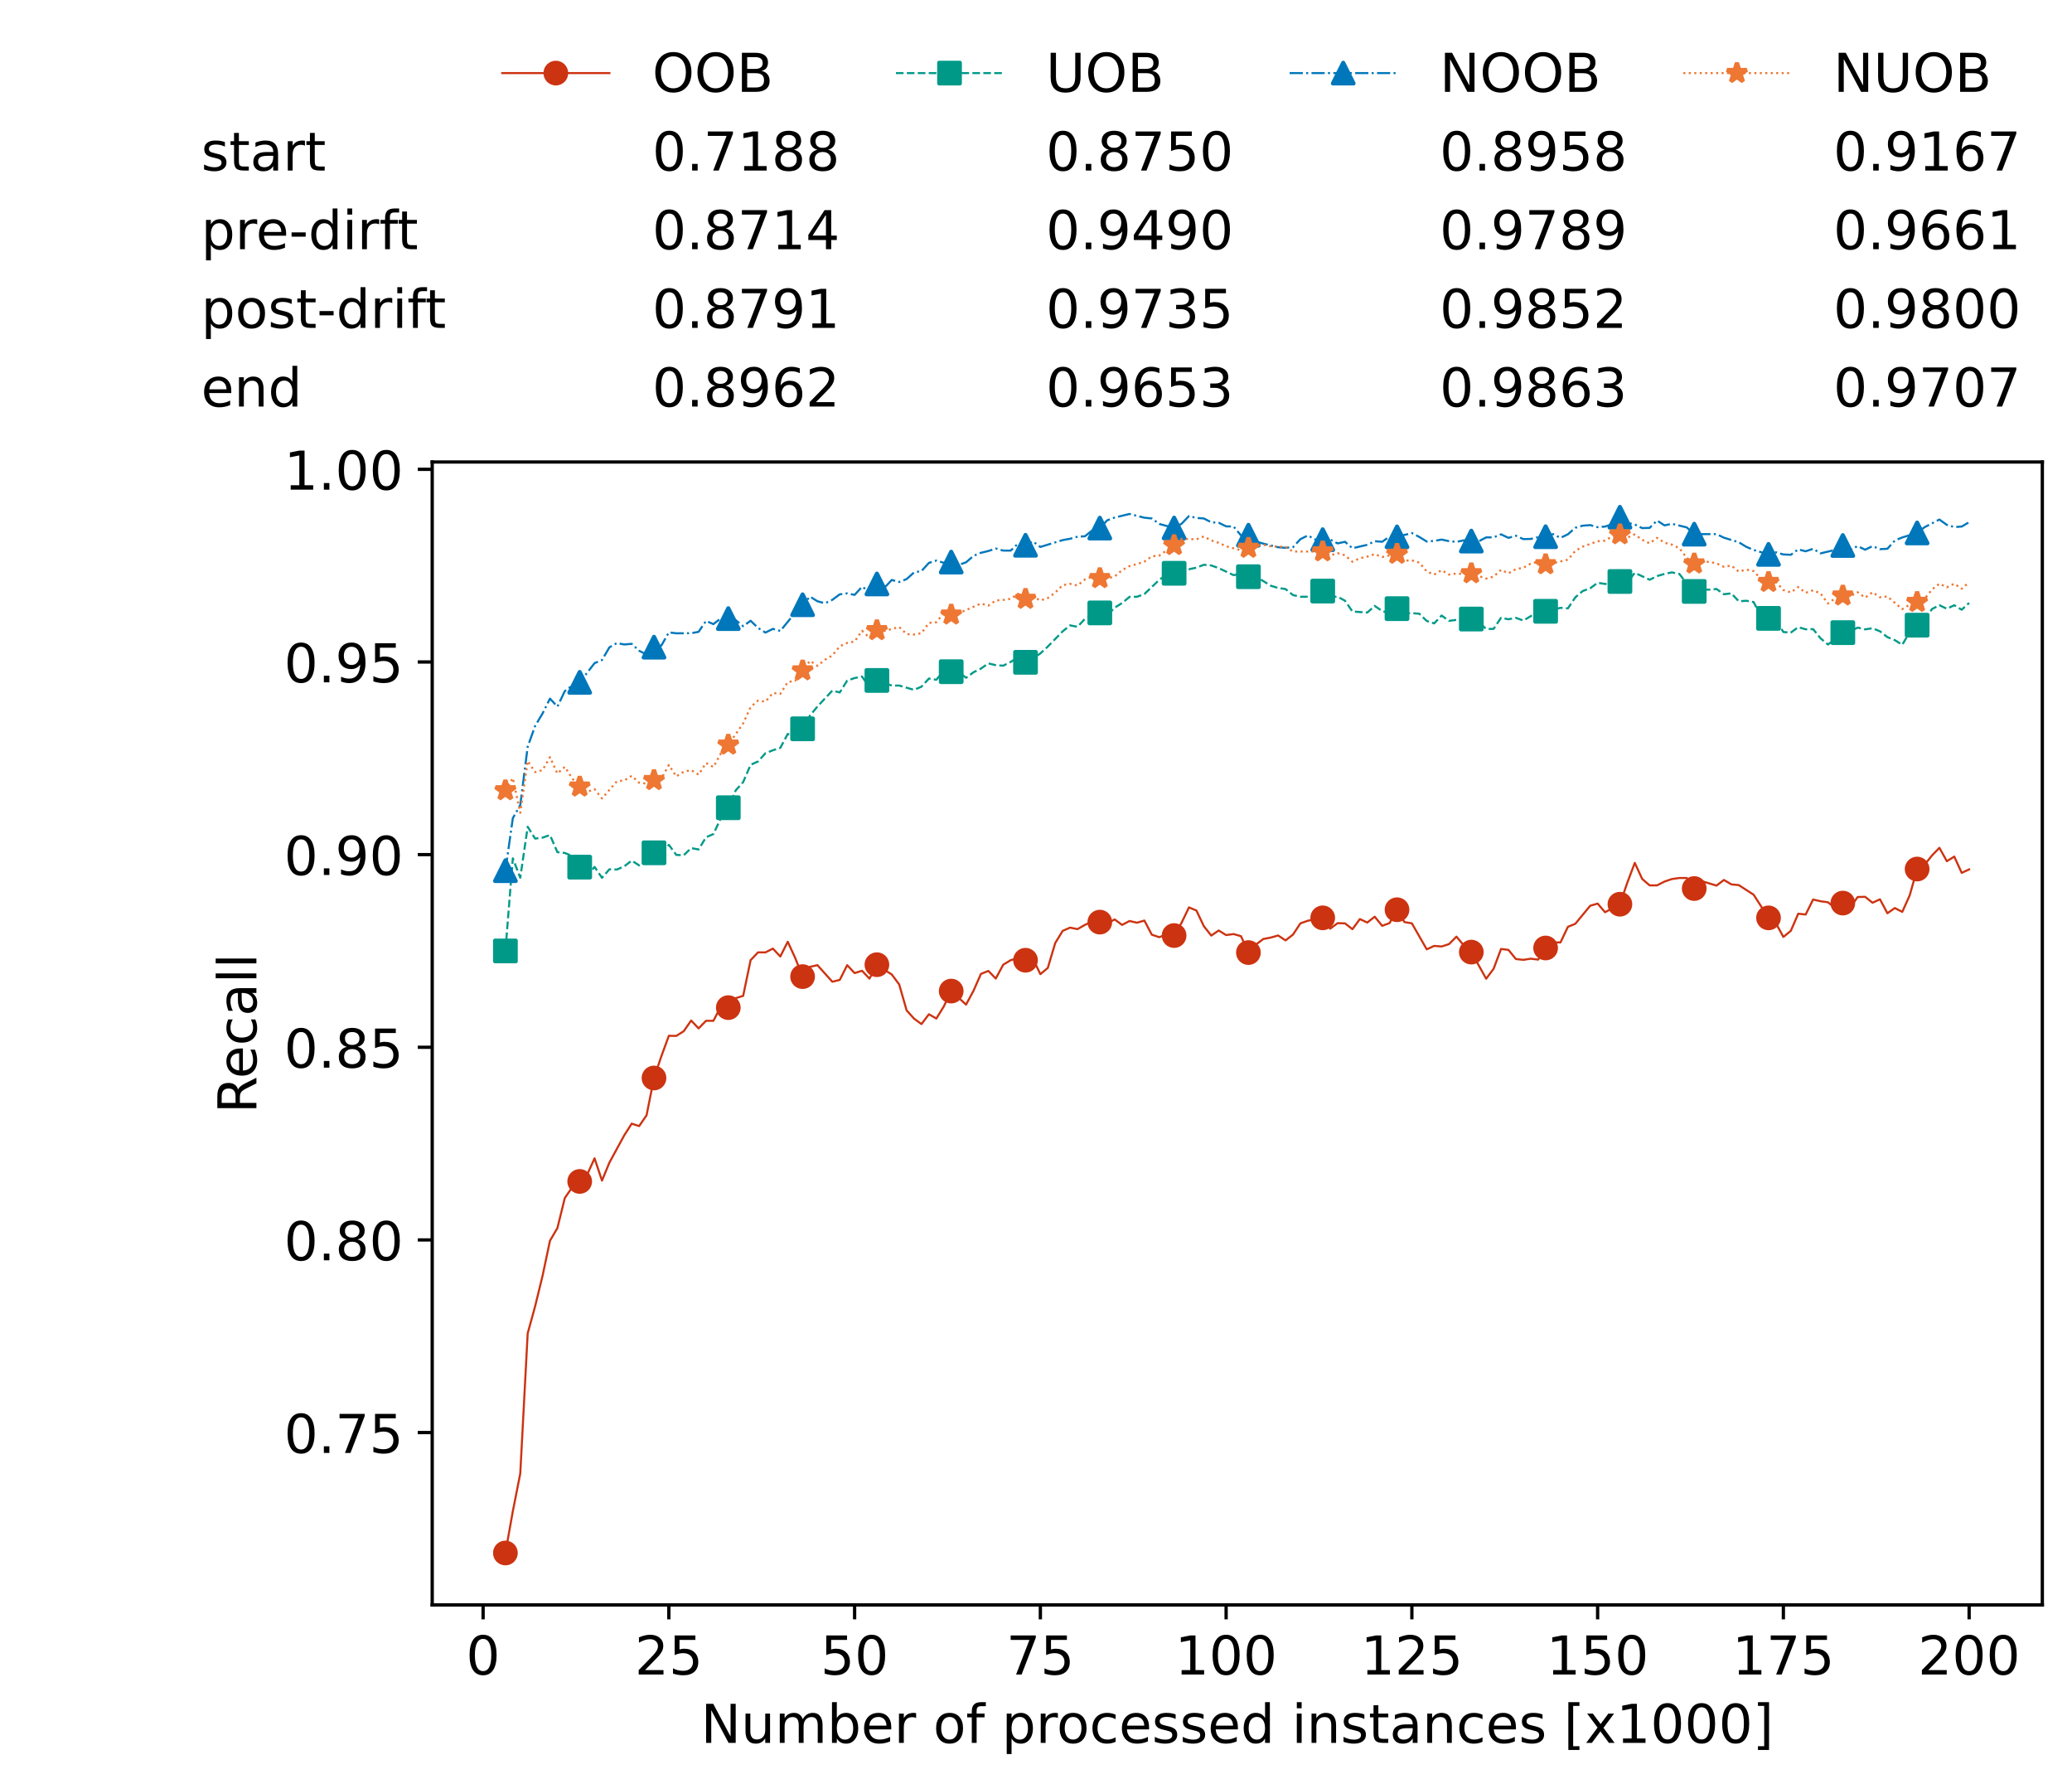 <?xml version="1.0" encoding="utf-8" standalone="no"?>
<!DOCTYPE svg PUBLIC "-//W3C//DTD SVG 1.1//EN"
  "http://www.w3.org/Graphics/SVG/1.1/DTD/svg11.dtd">
<!-- Created with matplotlib (https://matplotlib.org/) -->
<svg height="432.615pt" version="1.1" viewBox="0 0 502.65 432.615" width="502.65pt" xmlns="http://www.w3.org/2000/svg" xmlns:xlink="http://www.w3.org/1999/xlink">
 <defs>
  <style type="text/css">*{stroke-linecap:butt;stroke-linejoin:round;}</style>
 </defs>
 <g id="figure_1">
  <g id="patch_1">
   <path d="M 0 432.615 
L 502.65 432.615 
L 502.65 0 
L 0 0 
z
" style="fill:#ffffff;"/>
  </g>
  <g id="axes_1">
   <g id="patch_2">
    <path d="M 104.85 389.252 
L 495.45 389.252 
L 495.45 112.052 
L 104.85 112.052 
z
" style="fill:#ffffff;"/>
   </g>
   <g id="matplotlib.axis_1">
    <g id="xtick_1">
     <g id="line2d_1">
      <defs>
       <path d="M 0 0 
L 0 3.5 
" id="med631f2b22" style="stroke:#000000;stroke-width:0.8;"/>
      </defs>
      <g>
       <use style="stroke:#000000;stroke-width:0.8;" x="117.197" xlink:href="#med631f2b22" y="389.252"/>
      </g>
     </g>
     <g id="text_1">
      <!-- 0 -->
      <g transform="translate(113.061 406.13)scale(0.13 -0.13)">
       <defs>
        <path d="M 31.781 66.406 
Q 24.172 66.406 20.328 58.906 
Q 16.5 51.422 16.5 36.375 
Q 16.5 21.391 20.328 13.891 
Q 24.172 6.391 31.781 6.391 
Q 39.453 6.391 43.281 13.891 
Q 47.125 21.391 47.125 36.375 
Q 47.125 51.422 43.281 58.906 
Q 39.453 66.406 31.781 66.406 
z
M 31.781 74.219 
Q 44.047 74.219 50.516 64.516 
Q 56.984 54.828 56.984 36.375 
Q 56.984 17.969 50.516 8.266 
Q 44.047 -1.422 31.781 -1.422 
Q 19.531 -1.422 13.062 8.266 
Q 6.594 17.969 6.594 36.375 
Q 6.594 54.828 13.062 64.516 
Q 19.531 74.219 31.781 74.219 
z
" id="DejaVuSans-48"/>
       </defs>
       <use xlink:href="#DejaVuSans-48"/>
      </g>
     </g>
    </g>
    <g id="xtick_2">
     <g id="line2d_2">
      <g>
       <use style="stroke:#000000;stroke-width:0.8;" x="162.259" xlink:href="#med631f2b22" y="389.252"/>
      </g>
     </g>
     <g id="text_2">
      <!-- 25 -->
      <g transform="translate(153.988 406.13)scale(0.13 -0.13)">
       <defs>
        <path d="M 19.188 8.297 
L 53.609 8.297 
L 53.609 0 
L 7.328 0 
L 7.328 8.297 
Q 12.938 14.109 22.625 23.891 
Q 32.328 33.688 34.812 36.531 
Q 39.547 41.844 41.422 45.531 
Q 43.312 49.219 43.312 52.781 
Q 43.312 58.594 39.234 62.25 
Q 35.156 65.922 28.609 65.922 
Q 23.969 65.922 18.812 64.312 
Q 13.672 62.703 7.812 59.422 
L 7.812 69.391 
Q 13.766 71.781 18.938 73 
Q 24.125 74.219 28.422 74.219 
Q 39.75 74.219 46.484 68.547 
Q 53.219 62.891 53.219 53.422 
Q 53.219 48.922 51.531 44.891 
Q 49.859 40.875 45.406 35.406 
Q 44.188 33.984 37.641 27.219 
Q 31.109 20.453 19.188 8.297 
z
" id="DejaVuSans-50"/>
        <path d="M 10.797 72.906 
L 49.516 72.906 
L 49.516 64.594 
L 19.828 64.594 
L 19.828 46.734 
Q 21.969 47.469 24.109 47.828 
Q 26.266 48.188 28.422 48.188 
Q 40.625 48.188 47.75 41.5 
Q 54.891 34.812 54.891 23.391 
Q 54.891 11.625 47.562 5.094 
Q 40.234 -1.422 26.906 -1.422 
Q 22.312 -1.422 17.547 -0.641 
Q 12.797 0.141 7.719 1.703 
L 7.719 11.625 
Q 12.109 9.234 16.797 8.062 
Q 21.484 6.891 26.703 6.891 
Q 35.156 6.891 40.078 11.328 
Q 45.016 15.766 45.016 23.391 
Q 45.016 31 40.078 35.438 
Q 35.156 39.891 26.703 39.891 
Q 22.75 39.891 18.812 39.016 
Q 14.891 38.141 10.797 36.281 
z
" id="DejaVuSans-53"/>
       </defs>
       <use xlink:href="#DejaVuSans-50"/>
       <use x="63.623" xlink:href="#DejaVuSans-53"/>
      </g>
     </g>
    </g>
    <g id="xtick_3">
     <g id="line2d_3">
      <g>
       <use style="stroke:#000000;stroke-width:0.8;" x="207.322" xlink:href="#med631f2b22" y="389.252"/>
      </g>
     </g>
     <g id="text_3">
      <!-- 50 -->
      <g transform="translate(199.05 406.13)scale(0.13 -0.13)">
       <use xlink:href="#DejaVuSans-53"/>
       <use x="63.623" xlink:href="#DejaVuSans-48"/>
      </g>
     </g>
    </g>
    <g id="xtick_4">
     <g id="line2d_4">
      <g>
       <use style="stroke:#000000;stroke-width:0.8;" x="252.384" xlink:href="#med631f2b22" y="389.252"/>
      </g>
     </g>
     <g id="text_4">
      <!-- 75 -->
      <g transform="translate(244.113 406.13)scale(0.13 -0.13)">
       <defs>
        <path d="M 8.203 72.906 
L 55.078 72.906 
L 55.078 68.703 
L 28.609 0 
L 18.312 0 
L 43.219 64.594 
L 8.203 64.594 
z
" id="DejaVuSans-55"/>
       </defs>
       <use xlink:href="#DejaVuSans-55"/>
       <use x="63.623" xlink:href="#DejaVuSans-53"/>
      </g>
     </g>
    </g>
    <g id="xtick_5">
     <g id="line2d_5">
      <g>
       <use style="stroke:#000000;stroke-width:0.8;" x="297.446" xlink:href="#med631f2b22" y="389.252"/>
      </g>
     </g>
     <g id="text_5">
      <!-- 100 -->
      <g transform="translate(285.039 406.13)scale(0.13 -0.13)">
       <defs>
        <path d="M 12.406 8.297 
L 28.516 8.297 
L 28.516 63.922 
L 10.984 60.406 
L 10.984 69.391 
L 28.422 72.906 
L 38.281 72.906 
L 38.281 8.297 
L 54.391 8.297 
L 54.391 0 
L 12.406 0 
z
" id="DejaVuSans-49"/>
       </defs>
       <use xlink:href="#DejaVuSans-49"/>
       <use x="63.623" xlink:href="#DejaVuSans-48"/>
       <use x="127.246" xlink:href="#DejaVuSans-48"/>
      </g>
     </g>
    </g>
    <g id="xtick_6">
     <g id="line2d_6">
      <g>
       <use style="stroke:#000000;stroke-width:0.8;" x="342.509" xlink:href="#med631f2b22" y="389.252"/>
      </g>
     </g>
     <g id="text_6">
      <!-- 125 -->
      <g transform="translate(330.102 406.13)scale(0.13 -0.13)">
       <use xlink:href="#DejaVuSans-49"/>
       <use x="63.623" xlink:href="#DejaVuSans-50"/>
       <use x="127.246" xlink:href="#DejaVuSans-53"/>
      </g>
     </g>
    </g>
    <g id="xtick_7">
     <g id="line2d_7">
      <g>
       <use style="stroke:#000000;stroke-width:0.8;" x="387.571" xlink:href="#med631f2b22" y="389.252"/>
      </g>
     </g>
     <g id="text_7">
      <!-- 150 -->
      <g transform="translate(375.164 406.13)scale(0.13 -0.13)">
       <use xlink:href="#DejaVuSans-49"/>
       <use x="63.623" xlink:href="#DejaVuSans-53"/>
       <use x="127.246" xlink:href="#DejaVuSans-48"/>
      </g>
     </g>
    </g>
    <g id="xtick_8">
     <g id="line2d_8">
      <g>
       <use style="stroke:#000000;stroke-width:0.8;" x="432.633" xlink:href="#med631f2b22" y="389.252"/>
      </g>
     </g>
     <g id="text_8">
      <!-- 175 -->
      <g transform="translate(420.226 406.13)scale(0.13 -0.13)">
       <use xlink:href="#DejaVuSans-49"/>
       <use x="63.623" xlink:href="#DejaVuSans-55"/>
       <use x="127.246" xlink:href="#DejaVuSans-53"/>
      </g>
     </g>
    </g>
    <g id="xtick_9">
     <g id="line2d_9">
      <g>
       <use style="stroke:#000000;stroke-width:0.8;" x="477.695" xlink:href="#med631f2b22" y="389.252"/>
      </g>
     </g>
     <g id="text_9">
      <!-- 200 -->
      <g transform="translate(465.289 406.13)scale(0.13 -0.13)">
       <use xlink:href="#DejaVuSans-50"/>
       <use x="63.623" xlink:href="#DejaVuSans-48"/>
       <use x="127.246" xlink:href="#DejaVuSans-48"/>
      </g>
     </g>
    </g>
    <g id="text_10">
     <!-- Number of processed instances [x1000] -->
     <g transform="translate(170.025 422.711)scale(0.13 -0.13)">
      <defs>
       <path d="M 9.812 72.906 
L 23.094 72.906 
L 55.422 11.922 
L 55.422 72.906 
L 64.984 72.906 
L 64.984 0 
L 51.703 0 
L 19.391 60.984 
L 19.391 0 
L 9.812 0 
z
" id="DejaVuSans-78"/>
       <path d="M 8.5 21.578 
L 8.5 54.688 
L 17.484 54.688 
L 17.484 21.922 
Q 17.484 14.156 20.5 10.266 
Q 23.531 6.391 29.594 6.391 
Q 36.859 6.391 41.078 11.031 
Q 45.312 15.672 45.312 23.688 
L 45.312 54.688 
L 54.297 54.688 
L 54.297 0 
L 45.312 0 
L 45.312 8.406 
Q 42.047 3.422 37.719 1 
Q 33.406 -1.422 27.688 -1.422 
Q 18.266 -1.422 13.375 4.438 
Q 8.5 10.297 8.5 21.578 
z
M 31.109 56 
z
" id="DejaVuSans-117"/>
       <path d="M 52 44.188 
Q 55.375 50.25 60.062 53.125 
Q 64.75 56 71.094 56 
Q 79.641 56 84.281 50.016 
Q 88.922 44.047 88.922 33.016 
L 88.922 0 
L 79.891 0 
L 79.891 32.719 
Q 79.891 40.578 77.094 44.375 
Q 74.312 48.188 68.609 48.188 
Q 61.625 48.188 57.562 43.547 
Q 53.516 38.922 53.516 30.906 
L 53.516 0 
L 44.484 0 
L 44.484 32.719 
Q 44.484 40.625 41.703 44.406 
Q 38.922 48.188 33.109 48.188 
Q 26.219 48.188 22.156 43.531 
Q 18.109 38.875 18.109 30.906 
L 18.109 0 
L 9.078 0 
L 9.078 54.688 
L 18.109 54.688 
L 18.109 46.188 
Q 21.188 51.219 25.484 53.609 
Q 29.781 56 35.688 56 
Q 41.656 56 45.828 52.969 
Q 50 49.953 52 44.188 
z
" id="DejaVuSans-109"/>
       <path d="M 48.688 27.297 
Q 48.688 37.203 44.609 42.844 
Q 40.531 48.484 33.406 48.484 
Q 26.266 48.484 22.188 42.844 
Q 18.109 37.203 18.109 27.297 
Q 18.109 17.391 22.188 11.75 
Q 26.266 6.109 33.406 6.109 
Q 40.531 6.109 44.609 11.75 
Q 48.688 17.391 48.688 27.297 
z
M 18.109 46.391 
Q 20.953 51.266 25.266 53.625 
Q 29.594 56 35.594 56 
Q 45.562 56 51.781 48.094 
Q 58.016 40.188 58.016 27.297 
Q 58.016 14.406 51.781 6.484 
Q 45.562 -1.422 35.594 -1.422 
Q 29.594 -1.422 25.266 0.953 
Q 20.953 3.328 18.109 8.203 
L 18.109 0 
L 9.078 0 
L 9.078 75.984 
L 18.109 75.984 
z
" id="DejaVuSans-98"/>
       <path d="M 56.203 29.594 
L 56.203 25.203 
L 14.891 25.203 
Q 15.484 15.922 20.484 11.062 
Q 25.484 6.203 34.422 6.203 
Q 39.594 6.203 44.453 7.469 
Q 49.312 8.734 54.109 11.281 
L 54.109 2.781 
Q 49.266 0.734 44.188 -0.344 
Q 39.109 -1.422 33.891 -1.422 
Q 20.797 -1.422 13.156 6.188 
Q 5.516 13.812 5.516 26.812 
Q 5.516 40.234 12.766 48.109 
Q 20.016 56 32.328 56 
Q 43.359 56 49.781 48.891 
Q 56.203 41.797 56.203 29.594 
z
M 47.219 32.234 
Q 47.125 39.594 43.094 43.984 
Q 39.062 48.391 32.422 48.391 
Q 24.906 48.391 20.391 44.141 
Q 15.875 39.891 15.188 32.172 
z
" id="DejaVuSans-101"/>
       <path d="M 41.109 46.297 
Q 39.594 47.172 37.812 47.578 
Q 36.031 48 33.891 48 
Q 26.266 48 22.188 43.047 
Q 18.109 38.094 18.109 28.812 
L 18.109 0 
L 9.078 0 
L 9.078 54.688 
L 18.109 54.688 
L 18.109 46.188 
Q 20.953 51.172 25.484 53.578 
Q 30.031 56 36.531 56 
Q 37.453 56 38.578 55.875 
Q 39.703 55.766 41.062 55.516 
z
" id="DejaVuSans-114"/>
       <path id="DejaVuSans-32"/>
       <path d="M 30.609 48.391 
Q 23.391 48.391 19.188 42.75 
Q 14.984 37.109 14.984 27.297 
Q 14.984 17.484 19.156 11.844 
Q 23.344 6.203 30.609 6.203 
Q 37.797 6.203 41.984 11.859 
Q 46.188 17.531 46.188 27.297 
Q 46.188 37.016 41.984 42.703 
Q 37.797 48.391 30.609 48.391 
z
M 30.609 56 
Q 42.328 56 49.016 48.375 
Q 55.719 40.766 55.719 27.297 
Q 55.719 13.875 49.016 6.219 
Q 42.328 -1.422 30.609 -1.422 
Q 18.844 -1.422 12.172 6.219 
Q 5.516 13.875 5.516 27.297 
Q 5.516 40.766 12.172 48.375 
Q 18.844 56 30.609 56 
z
" id="DejaVuSans-111"/>
       <path d="M 37.109 75.984 
L 37.109 68.5 
L 28.516 68.5 
Q 23.688 68.5 21.797 66.547 
Q 19.922 64.594 19.922 59.516 
L 19.922 54.688 
L 34.719 54.688 
L 34.719 47.703 
L 19.922 47.703 
L 19.922 0 
L 10.891 0 
L 10.891 47.703 
L 2.297 47.703 
L 2.297 54.688 
L 10.891 54.688 
L 10.891 58.5 
Q 10.891 67.625 15.141 71.797 
Q 19.391 75.984 28.609 75.984 
z
" id="DejaVuSans-102"/>
       <path d="M 18.109 8.203 
L 18.109 -20.797 
L 9.078 -20.797 
L 9.078 54.688 
L 18.109 54.688 
L 18.109 46.391 
Q 20.953 51.266 25.266 53.625 
Q 29.594 56 35.594 56 
Q 45.562 56 51.781 48.094 
Q 58.016 40.188 58.016 27.297 
Q 58.016 14.406 51.781 6.484 
Q 45.562 -1.422 35.594 -1.422 
Q 29.594 -1.422 25.266 0.953 
Q 20.953 3.328 18.109 8.203 
z
M 48.688 27.297 
Q 48.688 37.203 44.609 42.844 
Q 40.531 48.484 33.406 48.484 
Q 26.266 48.484 22.188 42.844 
Q 18.109 37.203 18.109 27.297 
Q 18.109 17.391 22.188 11.75 
Q 26.266 6.109 33.406 6.109 
Q 40.531 6.109 44.609 11.75 
Q 48.688 17.391 48.688 27.297 
z
" id="DejaVuSans-112"/>
       <path d="M 48.781 52.594 
L 48.781 44.188 
Q 44.969 46.297 41.141 47.344 
Q 37.312 48.391 33.406 48.391 
Q 24.656 48.391 19.812 42.844 
Q 14.984 37.312 14.984 27.297 
Q 14.984 17.281 19.812 11.734 
Q 24.656 6.203 33.406 6.203 
Q 37.312 6.203 41.141 7.25 
Q 44.969 8.297 48.781 10.406 
L 48.781 2.094 
Q 45.016 0.344 40.984 -0.531 
Q 36.969 -1.422 32.422 -1.422 
Q 20.062 -1.422 12.781 6.344 
Q 5.516 14.109 5.516 27.297 
Q 5.516 40.672 12.859 48.328 
Q 20.219 56 33.016 56 
Q 37.156 56 41.109 55.141 
Q 45.062 54.297 48.781 52.594 
z
" id="DejaVuSans-99"/>
       <path d="M 44.281 53.078 
L 44.281 44.578 
Q 40.484 46.531 36.375 47.5 
Q 32.281 48.484 27.875 48.484 
Q 21.188 48.484 17.844 46.438 
Q 14.5 44.391 14.5 40.281 
Q 14.5 37.156 16.891 35.375 
Q 19.281 33.594 26.516 31.984 
L 29.594 31.297 
Q 39.156 29.25 43.188 25.516 
Q 47.219 21.781 47.219 15.094 
Q 47.219 7.469 41.188 3.016 
Q 35.156 -1.422 24.609 -1.422 
Q 20.219 -1.422 15.453 -0.562 
Q 10.688 0.297 5.422 2 
L 5.422 11.281 
Q 10.406 8.688 15.234 7.391 
Q 20.062 6.109 24.812 6.109 
Q 31.156 6.109 34.562 8.281 
Q 37.984 10.453 37.984 14.406 
Q 37.984 18.062 35.516 20.016 
Q 33.062 21.969 24.703 23.781 
L 21.578 24.516 
Q 13.234 26.266 9.516 29.906 
Q 5.812 33.547 5.812 39.891 
Q 5.812 47.609 11.281 51.797 
Q 16.75 56 26.812 56 
Q 31.781 56 36.172 55.266 
Q 40.578 54.547 44.281 53.078 
z
" id="DejaVuSans-115"/>
       <path d="M 45.406 46.391 
L 45.406 75.984 
L 54.391 75.984 
L 54.391 0 
L 45.406 0 
L 45.406 8.203 
Q 42.578 3.328 38.25 0.953 
Q 33.938 -1.422 27.875 -1.422 
Q 17.969 -1.422 11.734 6.484 
Q 5.516 14.406 5.516 27.297 
Q 5.516 40.188 11.734 48.094 
Q 17.969 56 27.875 56 
Q 33.938 56 38.25 53.625 
Q 42.578 51.266 45.406 46.391 
z
M 14.797 27.297 
Q 14.797 17.391 18.875 11.75 
Q 22.953 6.109 30.078 6.109 
Q 37.203 6.109 41.297 11.75 
Q 45.406 17.391 45.406 27.297 
Q 45.406 37.203 41.297 42.844 
Q 37.203 48.484 30.078 48.484 
Q 22.953 48.484 18.875 42.844 
Q 14.797 37.203 14.797 27.297 
z
" id="DejaVuSans-100"/>
       <path d="M 9.422 54.688 
L 18.406 54.688 
L 18.406 0 
L 9.422 0 
z
M 9.422 75.984 
L 18.406 75.984 
L 18.406 64.594 
L 9.422 64.594 
z
" id="DejaVuSans-105"/>
       <path d="M 54.891 33.016 
L 54.891 0 
L 45.906 0 
L 45.906 32.719 
Q 45.906 40.484 42.875 44.328 
Q 39.844 48.188 33.797 48.188 
Q 26.516 48.188 22.312 43.547 
Q 18.109 38.922 18.109 30.906 
L 18.109 0 
L 9.078 0 
L 9.078 54.688 
L 18.109 54.688 
L 18.109 46.188 
Q 21.344 51.125 25.703 53.562 
Q 30.078 56 35.797 56 
Q 45.219 56 50.047 50.172 
Q 54.891 44.344 54.891 33.016 
z
" id="DejaVuSans-110"/>
       <path d="M 18.312 70.219 
L 18.312 54.688 
L 36.812 54.688 
L 36.812 47.703 
L 18.312 47.703 
L 18.312 18.016 
Q 18.312 11.328 20.141 9.422 
Q 21.969 7.516 27.594 7.516 
L 36.812 7.516 
L 36.812 0 
L 27.594 0 
Q 17.188 0 13.234 3.875 
Q 9.281 7.766 9.281 18.016 
L 9.281 47.703 
L 2.688 47.703 
L 2.688 54.688 
L 9.281 54.688 
L 9.281 70.219 
z
" id="DejaVuSans-116"/>
       <path d="M 34.281 27.484 
Q 23.391 27.484 19.188 25 
Q 14.984 22.516 14.984 16.5 
Q 14.984 11.719 18.141 8.906 
Q 21.297 6.109 26.703 6.109 
Q 34.188 6.109 38.703 11.406 
Q 43.219 16.703 43.219 25.484 
L 43.219 27.484 
z
M 52.203 31.203 
L 52.203 0 
L 43.219 0 
L 43.219 8.297 
Q 40.141 3.328 35.547 0.953 
Q 30.953 -1.422 24.312 -1.422 
Q 15.922 -1.422 10.953 3.297 
Q 6 8.016 6 15.922 
Q 6 25.141 12.172 29.828 
Q 18.359 34.516 30.609 34.516 
L 43.219 34.516 
L 43.219 35.406 
Q 43.219 41.609 39.141 45 
Q 35.062 48.391 27.688 48.391 
Q 23 48.391 18.547 47.266 
Q 14.109 46.141 10.016 43.891 
L 10.016 52.203 
Q 14.938 54.109 19.578 55.047 
Q 24.219 56 28.609 56 
Q 40.484 56 46.344 49.844 
Q 52.203 43.703 52.203 31.203 
z
" id="DejaVuSans-97"/>
       <path d="M 8.594 75.984 
L 29.297 75.984 
L 29.297 69 
L 17.578 69 
L 17.578 -6.203 
L 29.297 -6.203 
L 29.297 -13.188 
L 8.594 -13.188 
z
" id="DejaVuSans-91"/>
       <path d="M 54.891 54.688 
L 35.109 28.078 
L 55.906 0 
L 45.312 0 
L 29.391 21.484 
L 13.484 0 
L 2.875 0 
L 24.125 28.609 
L 4.688 54.688 
L 15.281 54.688 
L 29.781 35.203 
L 44.281 54.688 
z
" id="DejaVuSans-120"/>
       <path d="M 30.422 75.984 
L 30.422 -13.188 
L 9.719 -13.188 
L 9.719 -6.203 
L 21.391 -6.203 
L 21.391 69 
L 9.719 69 
L 9.719 75.984 
z
" id="DejaVuSans-93"/>
      </defs>
      <use xlink:href="#DejaVuSans-78"/>
      <use x="74.805" xlink:href="#DejaVuSans-117"/>
      <use x="138.184" xlink:href="#DejaVuSans-109"/>
      <use x="235.596" xlink:href="#DejaVuSans-98"/>
      <use x="299.072" xlink:href="#DejaVuSans-101"/>
      <use x="360.596" xlink:href="#DejaVuSans-114"/>
      <use x="401.709" xlink:href="#DejaVuSans-32"/>
      <use x="433.496" xlink:href="#DejaVuSans-111"/>
      <use x="494.678" xlink:href="#DejaVuSans-102"/>
      <use x="529.883" xlink:href="#DejaVuSans-32"/>
      <use x="561.67" xlink:href="#DejaVuSans-112"/>
      <use x="625.146" xlink:href="#DejaVuSans-114"/>
      <use x="664.01" xlink:href="#DejaVuSans-111"/>
      <use x="725.191" xlink:href="#DejaVuSans-99"/>
      <use x="780.172" xlink:href="#DejaVuSans-101"/>
      <use x="841.695" xlink:href="#DejaVuSans-115"/>
      <use x="893.795" xlink:href="#DejaVuSans-115"/>
      <use x="945.895" xlink:href="#DejaVuSans-101"/>
      <use x="1007.418" xlink:href="#DejaVuSans-100"/>
      <use x="1070.895" xlink:href="#DejaVuSans-32"/>
      <use x="1102.682" xlink:href="#DejaVuSans-105"/>
      <use x="1130.465" xlink:href="#DejaVuSans-110"/>
      <use x="1193.844" xlink:href="#DejaVuSans-115"/>
      <use x="1245.943" xlink:href="#DejaVuSans-116"/>
      <use x="1285.152" xlink:href="#DejaVuSans-97"/>
      <use x="1346.432" xlink:href="#DejaVuSans-110"/>
      <use x="1409.811" xlink:href="#DejaVuSans-99"/>
      <use x="1464.791" xlink:href="#DejaVuSans-101"/>
      <use x="1526.314" xlink:href="#DejaVuSans-115"/>
      <use x="1578.414" xlink:href="#DejaVuSans-32"/>
      <use x="1610.201" xlink:href="#DejaVuSans-91"/>
      <use x="1649.215" xlink:href="#DejaVuSans-120"/>
      <use x="1708.395" xlink:href="#DejaVuSans-49"/>
      <use x="1772.018" xlink:href="#DejaVuSans-48"/>
      <use x="1835.641" xlink:href="#DejaVuSans-48"/>
      <use x="1899.264" xlink:href="#DejaVuSans-48"/>
      <use x="1962.887" xlink:href="#DejaVuSans-93"/>
     </g>
    </g>
   </g>
   <g id="matplotlib.axis_2">
    <g id="ytick_1">
     <g id="line2d_10">
      <defs>
       <path d="M 0 0 
L -3.5 0 
" id="mb1f8a98368" style="stroke:#000000;stroke-width:0.8;"/>
      </defs>
      <g>
       <use style="stroke:#000000;stroke-width:0.8;" x="104.85" xlink:href="#mb1f8a98368" y="347.449"/>
      </g>
     </g>
     <g id="text_11">
      <!-- 0.75 -->
      <g transform="translate(68.905 352.388)scale(0.13 -0.13)">
       <defs>
        <path d="M 10.688 12.406 
L 21 12.406 
L 21 0 
L 10.688 0 
z
" id="DejaVuSans-46"/>
       </defs>
       <use xlink:href="#DejaVuSans-48"/>
       <use x="63.623" xlink:href="#DejaVuSans-46"/>
       <use x="95.41" xlink:href="#DejaVuSans-55"/>
       <use x="159.033" xlink:href="#DejaVuSans-53"/>
      </g>
     </g>
    </g>
    <g id="ytick_2">
     <g id="line2d_11">
      <g>
       <use style="stroke:#000000;stroke-width:0.8;" x="104.85" xlink:href="#mb1f8a98368" y="300.724"/>
      </g>
     </g>
     <g id="text_12">
      <!-- 0.80 -->
      <g transform="translate(68.905 305.663)scale(0.13 -0.13)">
       <defs>
        <path d="M 31.781 34.625 
Q 24.75 34.625 20.719 30.859 
Q 16.703 27.094 16.703 20.516 
Q 16.703 13.922 20.719 10.156 
Q 24.75 6.391 31.781 6.391 
Q 38.812 6.391 42.859 10.172 
Q 46.922 13.969 46.922 20.516 
Q 46.922 27.094 42.891 30.859 
Q 38.875 34.625 31.781 34.625 
z
M 21.922 38.812 
Q 15.578 40.375 12.031 44.719 
Q 8.5 49.078 8.5 55.328 
Q 8.5 64.062 14.719 69.141 
Q 20.953 74.219 31.781 74.219 
Q 42.672 74.219 48.875 69.141 
Q 55.078 64.062 55.078 55.328 
Q 55.078 49.078 51.531 44.719 
Q 48 40.375 41.703 38.812 
Q 48.828 37.156 52.797 32.312 
Q 56.781 27.484 56.781 20.516 
Q 56.781 9.906 50.312 4.234 
Q 43.844 -1.422 31.781 -1.422 
Q 19.734 -1.422 13.25 4.234 
Q 6.781 9.906 6.781 20.516 
Q 6.781 27.484 10.781 32.312 
Q 14.797 37.156 21.922 38.812 
z
M 18.312 54.391 
Q 18.312 48.734 21.844 45.562 
Q 25.391 42.391 31.781 42.391 
Q 38.141 42.391 41.719 45.562 
Q 45.312 48.734 45.312 54.391 
Q 45.312 60.062 41.719 63.234 
Q 38.141 66.406 31.781 66.406 
Q 25.391 66.406 21.844 63.234 
Q 18.312 60.062 18.312 54.391 
z
" id="DejaVuSans-56"/>
       </defs>
       <use xlink:href="#DejaVuSans-48"/>
       <use x="63.623" xlink:href="#DejaVuSans-46"/>
       <use x="95.41" xlink:href="#DejaVuSans-56"/>
       <use x="159.033" xlink:href="#DejaVuSans-48"/>
      </g>
     </g>
    </g>
    <g id="ytick_3">
     <g id="line2d_12">
      <g>
       <use style="stroke:#000000;stroke-width:0.8;" x="104.85" xlink:href="#mb1f8a98368" y="254"/>
      </g>
     </g>
     <g id="text_13">
      <!-- 0.85 -->
      <g transform="translate(68.905 258.939)scale(0.13 -0.13)">
       <use xlink:href="#DejaVuSans-48"/>
       <use x="63.623" xlink:href="#DejaVuSans-46"/>
       <use x="95.41" xlink:href="#DejaVuSans-56"/>
       <use x="159.033" xlink:href="#DejaVuSans-53"/>
      </g>
     </g>
    </g>
    <g id="ytick_4">
     <g id="line2d_13">
      <g>
       <use style="stroke:#000000;stroke-width:0.8;" x="104.85" xlink:href="#mb1f8a98368" y="207.275"/>
      </g>
     </g>
     <g id="text_14">
      <!-- 0.90 -->
      <g transform="translate(68.905 212.214)scale(0.13 -0.13)">
       <defs>
        <path d="M 10.984 1.516 
L 10.984 10.5 
Q 14.703 8.734 18.5 7.812 
Q 22.312 6.891 25.984 6.891 
Q 35.75 6.891 40.891 13.453 
Q 46.047 20.016 46.781 33.406 
Q 43.953 29.203 39.594 26.953 
Q 35.25 24.703 29.984 24.703 
Q 19.047 24.703 12.672 31.312 
Q 6.297 37.938 6.297 49.422 
Q 6.297 60.641 12.938 67.422 
Q 19.578 74.219 30.609 74.219 
Q 43.266 74.219 49.922 64.516 
Q 56.594 54.828 56.594 36.375 
Q 56.594 19.141 48.406 8.859 
Q 40.234 -1.422 26.422 -1.422 
Q 22.703 -1.422 18.891 -0.688 
Q 15.094 0.047 10.984 1.516 
z
M 30.609 32.422 
Q 37.25 32.422 41.125 36.953 
Q 45.016 41.5 45.016 49.422 
Q 45.016 57.281 41.125 61.844 
Q 37.25 66.406 30.609 66.406 
Q 23.969 66.406 20.094 61.844 
Q 16.219 57.281 16.219 49.422 
Q 16.219 41.5 20.094 36.953 
Q 23.969 32.422 30.609 32.422 
z
" id="DejaVuSans-57"/>
       </defs>
       <use xlink:href="#DejaVuSans-48"/>
       <use x="63.623" xlink:href="#DejaVuSans-46"/>
       <use x="95.41" xlink:href="#DejaVuSans-57"/>
       <use x="159.033" xlink:href="#DejaVuSans-48"/>
      </g>
     </g>
    </g>
    <g id="ytick_5">
     <g id="line2d_14">
      <g>
       <use style="stroke:#000000;stroke-width:0.8;" x="104.85" xlink:href="#mb1f8a98368" y="160.551"/>
      </g>
     </g>
     <g id="text_15">
      <!-- 0.95 -->
      <g transform="translate(68.905 165.49)scale(0.13 -0.13)">
       <use xlink:href="#DejaVuSans-48"/>
       <use x="63.623" xlink:href="#DejaVuSans-46"/>
       <use x="95.41" xlink:href="#DejaVuSans-57"/>
       <use x="159.033" xlink:href="#DejaVuSans-53"/>
      </g>
     </g>
    </g>
    <g id="ytick_6">
     <g id="line2d_15">
      <g>
       <use style="stroke:#000000;stroke-width:0.8;" x="104.85" xlink:href="#mb1f8a98368" y="113.826"/>
      </g>
     </g>
     <g id="text_16">
      <!-- 1.00 -->
      <g transform="translate(68.905 118.765)scale(0.13 -0.13)">
       <use xlink:href="#DejaVuSans-49"/>
       <use x="63.623" xlink:href="#DejaVuSans-46"/>
       <use x="95.41" xlink:href="#DejaVuSans-48"/>
       <use x="159.033" xlink:href="#DejaVuSans-48"/>
      </g>
     </g>
    </g>
    <g id="text_17">
     <!-- Recall -->
     <g transform="translate(62.201 270.044)rotate(-90)scale(0.13 -0.13)">
      <defs>
       <path d="M 44.391 34.188 
Q 47.562 33.109 50.562 29.594 
Q 53.562 26.078 56.594 19.922 
L 66.609 0 
L 56 0 
L 46.688 18.703 
Q 43.062 26.031 39.672 28.422 
Q 36.281 30.812 30.422 30.812 
L 19.672 30.812 
L 19.672 0 
L 9.812 0 
L 9.812 72.906 
L 32.078 72.906 
Q 44.578 72.906 50.734 67.672 
Q 56.891 62.453 56.891 51.906 
Q 56.891 45.016 53.688 40.469 
Q 50.484 35.938 44.391 34.188 
z
M 19.672 64.797 
L 19.672 38.922 
L 32.078 38.922 
Q 39.203 38.922 42.844 42.219 
Q 46.484 45.516 46.484 51.906 
Q 46.484 58.297 42.844 61.547 
Q 39.203 64.797 32.078 64.797 
z
" id="DejaVuSans-82"/>
       <path d="M 9.422 75.984 
L 18.406 75.984 
L 18.406 0 
L 9.422 0 
z
" id="DejaVuSans-108"/>
      </defs>
      <use xlink:href="#DejaVuSans-82"/>
      <use x="64.982" xlink:href="#DejaVuSans-101"/>
      <use x="126.506" xlink:href="#DejaVuSans-99"/>
      <use x="181.486" xlink:href="#DejaVuSans-97"/>
      <use x="242.766" xlink:href="#DejaVuSans-108"/>
      <use x="270.549" xlink:href="#DejaVuSans-108"/>
     </g>
    </g>
   </g>
   <g id="line2d_16"/>
   <g id="line2d_17"/>
   <g id="line2d_18"/>
   <g id="line2d_19"/>
   <g id="line2d_20"/>
   <g id="line2d_21">
    <path clip-path="url(#pc4453fc9b2)" d="M 122.605 376.652 
L 124.407 366.543 
L 126.21 357.397 
L 128.012 323.381 
L 129.815 316.829 
L 131.617 309.443 
L 133.419 300.916 
L 135.222 297.845 
L 137.024 290.542 
L 138.827 287.943 
L 140.629 286.54 
L 142.432 284.913 
L 144.234 280.93 
L 146.037 286.331 
L 147.839 281.969 
L 151.444 275.336 
L 153.247 272.523 
L 155.049 273.113 
L 156.852 270.489 
L 158.654 261.455 
L 160.457 256.129 
L 162.259 251.21 
L 164.062 251.245 
L 165.864 250.107 
L 167.667 247.513 
L 169.469 249.42 
L 171.272 247.584 
L 173.074 247.572 
L 174.877 244.073 
L 176.679 244.385 
L 178.482 242.087 
L 180.284 241.532 
L 182.087 232.875 
L 183.889 230.982 
L 185.692 230.986 
L 187.494 230.069 
L 189.297 231.981 
L 191.099 228.404 
L 192.902 232.317 
L 194.704 236.862 
L 196.507 234.488 
L 198.309 234.089 
L 201.914 238.106 
L 203.717 237.661 
L 205.519 234.086 
L 207.322 236.004 
L 209.124 235.442 
L 210.927 237.351 
L 212.729 233.973 
L 214.532 235.227 
L 216.334 236.336 
L 218.137 238.759 
L 219.939 245.053 
L 221.742 247.052 
L 223.544 248.371 
L 225.347 245.993 
L 227.149 247.03 
L 228.952 244.105 
L 230.754 240.371 
L 234.359 243.647 
L 236.162 240.298 
L 237.964 236.21 
L 239.767 235.479 
L 241.569 237.332 
L 243.372 233.973 
L 245.174 232.881 
L 246.976 232.367 
L 248.779 232.891 
L 250.581 232.505 
L 252.384 236.265 
L 254.186 234.756 
L 255.989 228.721 
L 257.791 225.768 
L 259.594 224.981 
L 261.396 225.346 
L 263.199 224.31 
L 265.001 223.526 
L 266.804 223.646 
L 268.606 223.956 
L 270.409 222.995 
L 272.211 224.32 
L 274.014 223.372 
L 275.816 223.789 
L 277.619 223.27 
L 279.421 226.695 
L 281.224 227.296 
L 283.026 226.631 
L 284.829 226.903 
L 286.631 223.823 
L 288.434 220.075 
L 290.236 220.826 
L 292.039 224.624 
L 293.841 226.91 
L 295.644 225.679 
L 297.446 226.786 
L 299.249 226.54 
L 301.051 227.053 
L 302.854 231.031 
L 304.656 229.108 
L 306.459 227.742 
L 308.261 227.395 
L 310.064 226.884 
L 311.866 228.079 
L 313.669 226.668 
L 315.471 223.945 
L 317.274 223.306 
L 320.879 222.609 
L 322.681 225.239 
L 324.484 223.899 
L 326.286 223.947 
L 328.089 225.353 
L 329.891 222.906 
L 331.694 223.751 
L 333.496 222.329 
L 335.299 224.542 
L 337.101 223.877 
L 338.904 220.64 
L 340.706 223.637 
L 342.509 223.943 
L 346.114 230.247 
L 347.916 229.414 
L 349.719 229.554 
L 351.521 228.981 
L 353.324 227.168 
L 355.126 229.307 
L 356.928 230.921 
L 360.533 237.376 
L 362.336 234.96 
L 364.138 230.157 
L 365.941 230.38 
L 367.743 232.597 
L 369.546 232.797 
L 371.348 232.518 
L 373.151 232.734 
L 374.953 229.92 
L 376.756 228.573 
L 378.558 228.573 
L 380.361 224.788 
L 382.163 224.045 
L 385.768 219.678 
L 387.571 219.15 
L 389.373 221.246 
L 392.978 219.305 
L 394.781 214.055 
L 396.583 209.28 
L 398.386 213.179 
L 400.188 214.733 
L 401.991 214.733 
L 403.793 213.81 
L 405.596 213.197 
L 407.398 212.94 
L 409.201 212.94 
L 411.003 215.5 
L 412.806 213.696 
L 416.411 214.788 
L 418.213 213.42 
L 420.016 214.493 
L 421.818 214.667 
L 425.423 217.004 
L 429.028 222.614 
L 430.831 223.927 
L 432.633 227.241 
L 434.436 225.758 
L 436.238 221.605 
L 438.041 221.798 
L 439.843 218.163 
L 441.646 218.582 
L 443.448 218.839 
L 445.251 220.266 
L 447.053 219.03 
L 448.856 220.074 
L 450.658 217.555 
L 452.461 217.508 
L 454.263 218.943 
L 456.066 218.114 
L 457.868 221.492 
L 459.671 220.236 
L 461.473 221.155 
L 463.276 217.161 
L 465.078 210.774 
L 466.881 209.748 
L 468.683 207.481 
L 470.485 205.627 
L 472.288 208.863 
L 474.09 207.75 
L 475.893 211.701 
L 477.695 210.858 
L 477.695 210.858 
" style="fill:none;stroke:#cc3311;stroke-linecap:square;stroke-width:0.5;"/>
    <defs>
     <path d="M 0 2.5 
C 0.663 2.5 1.299 2.237 1.768 1.768 
C 2.237 1.299 2.5 0.663 2.5 0 
C 2.5 -0.663 2.237 -1.299 1.768 -1.768 
C 1.299 -2.237 0.663 -2.5 0 -2.5 
C -0.663 -2.5 -1.299 -2.237 -1.768 -1.768 
C -2.237 -1.299 -2.5 -0.663 -2.5 0 
C -2.5 0.663 -2.237 1.299 -1.768 1.768 
C -1.299 2.237 -0.663 2.5 0 2.5 
z
" id="m0434e83d96" style="stroke:#cc3311;"/>
    </defs>
    <g clip-path="url(#pc4453fc9b2)">
     <use style="fill:#cc3311;stroke:#cc3311;" x="122.605" xlink:href="#m0434e83d96" y="376.652"/>
     <use style="fill:#cc3311;stroke:#cc3311;" x="140.629" xlink:href="#m0434e83d96" y="286.54"/>
     <use style="fill:#cc3311;stroke:#cc3311;" x="158.654" xlink:href="#m0434e83d96" y="261.455"/>
     <use style="fill:#cc3311;stroke:#cc3311;" x="176.679" xlink:href="#m0434e83d96" y="244.385"/>
     <use style="fill:#cc3311;stroke:#cc3311;" x="194.704" xlink:href="#m0434e83d96" y="236.862"/>
     <use style="fill:#cc3311;stroke:#cc3311;" x="212.729" xlink:href="#m0434e83d96" y="233.973"/>
     <use style="fill:#cc3311;stroke:#cc3311;" x="230.754" xlink:href="#m0434e83d96" y="240.371"/>
     <use style="fill:#cc3311;stroke:#cc3311;" x="248.779" xlink:href="#m0434e83d96" y="232.891"/>
     <use style="fill:#cc3311;stroke:#cc3311;" x="266.804" xlink:href="#m0434e83d96" y="223.646"/>
     <use style="fill:#cc3311;stroke:#cc3311;" x="284.829" xlink:href="#m0434e83d96" y="226.903"/>
     <use style="fill:#cc3311;stroke:#cc3311;" x="302.854" xlink:href="#m0434e83d96" y="231.031"/>
     <use style="fill:#cc3311;stroke:#cc3311;" x="320.879" xlink:href="#m0434e83d96" y="222.609"/>
     <use style="fill:#cc3311;stroke:#cc3311;" x="338.904" xlink:href="#m0434e83d96" y="220.64"/>
     <use style="fill:#cc3311;stroke:#cc3311;" x="356.928" xlink:href="#m0434e83d96" y="230.921"/>
     <use style="fill:#cc3311;stroke:#cc3311;" x="374.953" xlink:href="#m0434e83d96" y="229.92"/>
     <use style="fill:#cc3311;stroke:#cc3311;" x="392.978" xlink:href="#m0434e83d96" y="219.305"/>
     <use style="fill:#cc3311;stroke:#cc3311;" x="411.003" xlink:href="#m0434e83d96" y="215.5"/>
     <use style="fill:#cc3311;stroke:#cc3311;" x="429.028" xlink:href="#m0434e83d96" y="222.614"/>
     <use style="fill:#cc3311;stroke:#cc3311;" x="447.053" xlink:href="#m0434e83d96" y="219.03"/>
     <use style="fill:#cc3311;stroke:#cc3311;" x="465.078" xlink:href="#m0434e83d96" y="210.774"/>
    </g>
   </g>
   <g id="line2d_22"/>
   <g id="line2d_23"/>
   <g id="line2d_24"/>
   <g id="line2d_25"/>
   <g id="line2d_26">
    <path clip-path="url(#pc4453fc9b2)" d="M 122.605 230.638 
L 124.407 208.174 
L 126.21 212.881 
L 128.012 200.522 
L 129.815 203.388 
L 131.617 203.154 
L 133.419 202.529 
L 135.222 206.678 
L 137.024 206.875 
L 138.827 207.619 
L 140.629 210.313 
L 142.432 212.485 
L 144.234 210.249 
L 146.037 212.897 
L 147.839 210.835 
L 149.642 210.891 
L 151.444 210.114 
L 153.247 208.725 
L 155.049 209.878 
L 156.852 209.08 
L 158.654 206.834 
L 160.457 206.869 
L 162.259 204.907 
L 164.062 207.344 
L 165.864 207.427 
L 167.667 205.689 
L 169.469 206.022 
L 171.272 203.073 
L 173.074 202.276 
L 174.877 198.406 
L 176.679 195.899 
L 178.482 191.686 
L 180.284 189.682 
L 182.087 185.493 
L 183.889 184.681 
L 185.692 182.681 
L 187.494 181.967 
L 189.297 181.386 
L 191.099 178.004 
L 192.902 178.626 
L 194.704 176.762 
L 196.507 173.536 
L 198.309 171.349 
L 201.914 167.497 
L 203.717 167.942 
L 205.519 165.071 
L 207.322 164.452 
L 209.124 164.077 
L 210.927 166.746 
L 212.729 165.028 
L 214.532 165.594 
L 216.334 166.292 
L 218.137 166.266 
L 221.742 167.318 
L 223.544 166.541 
L 225.347 164.574 
L 227.149 164.864 
L 228.952 162.671 
L 230.754 162.908 
L 232.557 162.977 
L 234.359 164.388 
L 236.162 163.048 
L 237.964 162.158 
L 239.767 160.893 
L 241.569 161.332 
L 243.372 161.451 
L 245.174 160.546 
L 246.976 159.44 
L 248.779 160.638 
L 250.581 159.714 
L 252.384 158.476 
L 254.186 156.815 
L 257.791 153.125 
L 259.594 151.673 
L 261.396 152.019 
L 263.199 150.09 
L 265.001 149.24 
L 266.804 148.647 
L 268.606 149.249 
L 270.409 147.384 
L 272.211 146.259 
L 274.014 144.757 
L 275.816 144.738 
L 277.619 144.081 
L 281.224 140.637 
L 283.026 139.351 
L 284.829 139.038 
L 286.631 137.48 
L 288.434 138.053 
L 290.236 137.683 
L 292.039 136.979 
L 293.841 137.148 
L 295.644 137.784 
L 299.249 139.486 
L 301.051 139.2 
L 302.854 139.875 
L 304.656 139.806 
L 308.261 142.056 
L 310.064 142.601 
L 311.866 142.868 
L 313.669 144.324 
L 315.471 144.738 
L 319.076 144.728 
L 320.879 143.357 
L 322.681 144.802 
L 324.484 144.71 
L 326.286 145.697 
L 328.089 148.31 
L 331.694 148.565 
L 333.496 146.952 
L 335.299 148.204 
L 337.101 148.703 
L 338.904 147.617 
L 340.706 148.76 
L 342.509 148.705 
L 344.311 148.851 
L 346.114 150.599 
L 347.916 151.195 
L 349.719 149.286 
L 351.521 150.579 
L 353.324 150.337 
L 355.126 149.963 
L 356.928 150.142 
L 358.731 150.821 
L 360.533 152.555 
L 362.336 152.527 
L 364.138 149.835 
L 365.941 150.191 
L 367.743 149.847 
L 369.546 150.507 
L 371.348 149.443 
L 373.151 148.114 
L 374.953 148.263 
L 378.558 147.42 
L 380.361 147.552 
L 382.163 144.874 
L 383.966 143.337 
L 385.768 142.681 
L 387.571 141.335 
L 389.373 141.635 
L 391.176 141.483 
L 392.978 141.031 
L 394.781 141.267 
L 396.583 138.923 
L 400.188 140.612 
L 401.991 139.722 
L 403.793 139.195 
L 405.596 138.823 
L 407.398 139.203 
L 409.201 141.54 
L 411.003 143.442 
L 412.806 142.989 
L 414.608 143.016 
L 416.411 142.849 
L 418.213 144.124 
L 420.016 143.909 
L 421.818 145.839 
L 423.621 145.703 
L 425.423 146.023 
L 427.226 149.515 
L 430.831 150.392 
L 432.633 153.287 
L 434.436 153.422 
L 436.238 152.112 
L 438.041 152.628 
L 439.843 152.584 
L 441.646 154.808 
L 443.448 156.315 
L 445.251 155.019 
L 447.053 153.435 
L 448.856 153.109 
L 450.658 152.215 
L 452.461 152.639 
L 454.263 152.375 
L 456.066 153.115 
L 457.868 154.524 
L 459.671 155.252 
L 461.473 156.393 
L 463.276 153.277 
L 465.078 151.628 
L 466.881 150.375 
L 468.683 147.713 
L 470.485 146.783 
L 472.288 147.649 
L 474.09 146.792 
L 475.893 147.878 
L 477.695 146.227 
L 477.695 146.227 
" style="fill:none;stroke:#009988;stroke-dasharray:1.85,0.8;stroke-dashoffset:0;stroke-width:0.5;"/>
    <defs>
     <path d="M -2.5 2.5 
L 2.5 2.5 
L 2.5 -2.5 
L -2.5 -2.5 
z
" id="mfdc3177e72" style="stroke:#009988;stroke-linejoin:miter;"/>
    </defs>
    <g clip-path="url(#pc4453fc9b2)">
     <use style="fill:#009988;stroke:#009988;stroke-linejoin:miter;" x="122.605" xlink:href="#mfdc3177e72" y="230.638"/>
     <use style="fill:#009988;stroke:#009988;stroke-linejoin:miter;" x="140.629" xlink:href="#mfdc3177e72" y="210.313"/>
     <use style="fill:#009988;stroke:#009988;stroke-linejoin:miter;" x="158.654" xlink:href="#mfdc3177e72" y="206.834"/>
     <use style="fill:#009988;stroke:#009988;stroke-linejoin:miter;" x="176.679" xlink:href="#mfdc3177e72" y="195.899"/>
     <use style="fill:#009988;stroke:#009988;stroke-linejoin:miter;" x="194.704" xlink:href="#mfdc3177e72" y="176.762"/>
     <use style="fill:#009988;stroke:#009988;stroke-linejoin:miter;" x="212.729" xlink:href="#mfdc3177e72" y="165.028"/>
     <use style="fill:#009988;stroke:#009988;stroke-linejoin:miter;" x="230.754" xlink:href="#mfdc3177e72" y="162.908"/>
     <use style="fill:#009988;stroke:#009988;stroke-linejoin:miter;" x="248.779" xlink:href="#mfdc3177e72" y="160.638"/>
     <use style="fill:#009988;stroke:#009988;stroke-linejoin:miter;" x="266.804" xlink:href="#mfdc3177e72" y="148.647"/>
     <use style="fill:#009988;stroke:#009988;stroke-linejoin:miter;" x="284.829" xlink:href="#mfdc3177e72" y="139.038"/>
     <use style="fill:#009988;stroke:#009988;stroke-linejoin:miter;" x="302.854" xlink:href="#mfdc3177e72" y="139.875"/>
     <use style="fill:#009988;stroke:#009988;stroke-linejoin:miter;" x="320.879" xlink:href="#mfdc3177e72" y="143.357"/>
     <use style="fill:#009988;stroke:#009988;stroke-linejoin:miter;" x="338.904" xlink:href="#mfdc3177e72" y="147.617"/>
     <use style="fill:#009988;stroke:#009988;stroke-linejoin:miter;" x="356.928" xlink:href="#mfdc3177e72" y="150.142"/>
     <use style="fill:#009988;stroke:#009988;stroke-linejoin:miter;" x="374.953" xlink:href="#mfdc3177e72" y="148.263"/>
     <use style="fill:#009988;stroke:#009988;stroke-linejoin:miter;" x="392.978" xlink:href="#mfdc3177e72" y="141.031"/>
     <use style="fill:#009988;stroke:#009988;stroke-linejoin:miter;" x="411.003" xlink:href="#mfdc3177e72" y="143.442"/>
     <use style="fill:#009988;stroke:#009988;stroke-linejoin:miter;" x="429.028" xlink:href="#mfdc3177e72" y="149.976"/>
     <use style="fill:#009988;stroke:#009988;stroke-linejoin:miter;" x="447.053" xlink:href="#mfdc3177e72" y="153.435"/>
     <use style="fill:#009988;stroke:#009988;stroke-linejoin:miter;" x="465.078" xlink:href="#mfdc3177e72" y="151.628"/>
    </g>
   </g>
   <g id="line2d_27"/>
   <g id="line2d_28"/>
   <g id="line2d_29"/>
   <g id="line2d_30"/>
   <g id="line2d_31">
    <path clip-path="url(#pc4453fc9b2)" d="M 122.605 211.169 
L 124.407 198.44 
L 126.21 195.266 
L 128.012 181.109 
L 129.815 176.071 
L 131.617 173.043 
L 133.419 169.438 
L 135.222 171.375 
L 137.024 167.609 
L 138.827 166.25 
L 140.629 165.492 
L 144.234 160.84 
L 146.037 160.083 
L 147.839 156.999 
L 149.642 155.969 
L 151.444 156.309 
L 153.247 156.149 
L 155.049 157.834 
L 156.852 158.748 
L 158.654 156.962 
L 160.457 156.543 
L 162.259 153.365 
L 164.062 153.6 
L 167.667 153.571 
L 169.469 153.246 
L 171.272 150.589 
L 173.074 151.374 
L 174.877 149.941 
L 176.679 150.027 
L 178.482 150.41 
L 180.284 151.875 
L 182.087 150.552 
L 183.889 152.282 
L 185.692 153.428 
L 187.494 152.523 
L 189.297 153.029 
L 192.902 148.598 
L 196.507 144.704 
L 198.309 145.826 
L 200.112 146.318 
L 201.914 145.483 
L 203.717 144.148 
L 205.519 143.913 
L 207.322 144.278 
L 209.124 142.31 
L 210.927 143.433 
L 212.729 141.629 
L 214.532 142.578 
L 216.334 140.662 
L 218.137 141.149 
L 219.939 140.445 
L 221.742 138.829 
L 223.544 138.497 
L 225.347 136.519 
L 227.149 135.96 
L 228.952 136.495 
L 230.754 136.325 
L 232.557 137.004 
L 234.359 136.379 
L 236.162 134.815 
L 237.964 134.068 
L 239.767 133.64 
L 241.569 133.038 
L 243.372 133.538 
L 245.174 133.538 
L 246.976 131.839 
L 248.779 132.251 
L 250.581 131.327 
L 252.384 132.653 
L 257.791 130.993 
L 259.594 130.669 
L 261.396 130.161 
L 263.199 130.064 
L 265.001 128.604 
L 266.804 128.079 
L 268.606 126.191 
L 270.409 125.527 
L 274.014 124.652 
L 277.619 125.562 
L 279.421 125.746 
L 281.224 127.068 
L 284.829 128.063 
L 286.631 127.03 
L 288.434 125.161 
L 290.236 125.619 
L 292.039 125.743 
L 293.841 126.675 
L 295.644 126.784 
L 297.446 127.658 
L 299.249 127.688 
L 301.051 129.851 
L 302.854 129.803 
L 304.656 131.31 
L 306.459 131.844 
L 310.064 132.728 
L 311.866 132.862 
L 313.669 132.71 
L 315.471 130.763 
L 317.274 129.862 
L 319.076 130.845 
L 322.681 130.846 
L 324.484 131.79 
L 326.286 131.404 
L 328.089 132.967 
L 331.694 132.136 
L 333.496 131.263 
L 335.299 131.397 
L 337.101 130.133 
L 338.904 130.204 
L 342.509 129.285 
L 344.311 130.229 
L 346.114 131.337 
L 347.916 131.185 
L 349.719 130.863 
L 351.521 131.246 
L 353.324 131.424 
L 355.126 131.05 
L 356.928 131.23 
L 358.731 131.279 
L 360.533 130.335 
L 362.336 130.326 
L 364.138 129.6 
L 365.941 130.445 
L 367.743 129.932 
L 369.546 130.752 
L 371.348 130.712 
L 373.151 130.281 
L 374.953 130.17 
L 376.756 129.536 
L 378.558 130.453 
L 380.361 129.578 
L 382.163 128.003 
L 383.966 127.491 
L 385.768 127.355 
L 387.571 127.862 
L 389.373 127.712 
L 391.176 127.093 
L 392.978 125.453 
L 394.781 126.81 
L 396.583 127.213 
L 398.386 128.085 
L 400.188 128.021 
L 401.991 126.241 
L 403.793 127.424 
L 405.596 127.033 
L 409.201 127.917 
L 411.003 129.556 
L 416.411 129.538 
L 418.213 130.411 
L 421.818 131.511 
L 423.621 132.618 
L 425.423 133.387 
L 429.028 134.454 
L 430.831 133.954 
L 432.633 134.476 
L 434.436 134.557 
L 436.238 133.247 
L 438.041 133.709 
L 439.843 133.096 
L 441.646 134.208 
L 445.251 133.359 
L 447.053 132.303 
L 448.856 133.342 
L 450.658 132.448 
L 452.461 133.325 
L 454.263 132.452 
L 456.066 133.192 
L 457.868 133.094 
L 459.671 131.097 
L 461.473 130.35 
L 465.078 129.253 
L 466.881 127.865 
L 470.485 126.001 
L 472.288 127.299 
L 474.09 127.83 
L 475.893 127.706 
L 477.695 126.642 
L 477.695 126.642 
" style="fill:none;stroke:#0077bb;stroke-dasharray:3.2,0.8,0.5,0.8;stroke-dashoffset:0;stroke-width:0.5;"/>
    <defs>
     <path d="M 0 -2.5 
L -2.5 2.5 
L 2.5 2.5 
z
" id="m455dbfffbe" style="stroke:#0077bb;stroke-linejoin:miter;"/>
    </defs>
    <g clip-path="url(#pc4453fc9b2)">
     <use style="fill:#0077bb;stroke:#0077bb;stroke-linejoin:miter;" x="122.605" xlink:href="#m455dbfffbe" y="211.169"/>
     <use style="fill:#0077bb;stroke:#0077bb;stroke-linejoin:miter;" x="140.629" xlink:href="#m455dbfffbe" y="165.492"/>
     <use style="fill:#0077bb;stroke:#0077bb;stroke-linejoin:miter;" x="158.654" xlink:href="#m455dbfffbe" y="156.962"/>
     <use style="fill:#0077bb;stroke:#0077bb;stroke-linejoin:miter;" x="176.679" xlink:href="#m455dbfffbe" y="150.027"/>
     <use style="fill:#0077bb;stroke:#0077bb;stroke-linejoin:miter;" x="194.704" xlink:href="#m455dbfffbe" y="146.671"/>
     <use style="fill:#0077bb;stroke:#0077bb;stroke-linejoin:miter;" x="212.729" xlink:href="#m455dbfffbe" y="141.629"/>
     <use style="fill:#0077bb;stroke:#0077bb;stroke-linejoin:miter;" x="230.754" xlink:href="#m455dbfffbe" y="136.325"/>
     <use style="fill:#0077bb;stroke:#0077bb;stroke-linejoin:miter;" x="248.779" xlink:href="#m455dbfffbe" y="132.251"/>
     <use style="fill:#0077bb;stroke:#0077bb;stroke-linejoin:miter;" x="266.804" xlink:href="#m455dbfffbe" y="128.079"/>
     <use style="fill:#0077bb;stroke:#0077bb;stroke-linejoin:miter;" x="284.829" xlink:href="#m455dbfffbe" y="128.063"/>
     <use style="fill:#0077bb;stroke:#0077bb;stroke-linejoin:miter;" x="302.854" xlink:href="#m455dbfffbe" y="129.803"/>
     <use style="fill:#0077bb;stroke:#0077bb;stroke-linejoin:miter;" x="320.879" xlink:href="#m455dbfffbe" y="130.889"/>
     <use style="fill:#0077bb;stroke:#0077bb;stroke-linejoin:miter;" x="338.904" xlink:href="#m455dbfffbe" y="130.204"/>
     <use style="fill:#0077bb;stroke:#0077bb;stroke-linejoin:miter;" x="356.928" xlink:href="#m455dbfffbe" y="131.23"/>
     <use style="fill:#0077bb;stroke:#0077bb;stroke-linejoin:miter;" x="374.953" xlink:href="#m455dbfffbe" y="130.17"/>
     <use style="fill:#0077bb;stroke:#0077bb;stroke-linejoin:miter;" x="392.978" xlink:href="#m455dbfffbe" y="125.453"/>
     <use style="fill:#0077bb;stroke:#0077bb;stroke-linejoin:miter;" x="411.003" xlink:href="#m455dbfffbe" y="129.556"/>
     <use style="fill:#0077bb;stroke:#0077bb;stroke-linejoin:miter;" x="429.028" xlink:href="#m455dbfffbe" y="134.454"/>
     <use style="fill:#0077bb;stroke:#0077bb;stroke-linejoin:miter;" x="447.053" xlink:href="#m455dbfffbe" y="132.303"/>
     <use style="fill:#0077bb;stroke:#0077bb;stroke-linejoin:miter;" x="465.078" xlink:href="#m455dbfffbe" y="129.253"/>
    </g>
   </g>
   <g id="line2d_32"/>
   <g id="line2d_33"/>
   <g id="line2d_34"/>
   <g id="line2d_35"/>
   <g id="line2d_36">
    <path clip-path="url(#pc4453fc9b2)" d="M 122.605 191.7 
L 124.407 188.705 
L 126.21 197.12 
L 128.012 184.567 
L 129.815 187.256 
L 131.617 186.772 
L 133.419 183.633 
L 135.222 187.604 
L 137.024 185.978 
L 138.827 188.812 
L 140.629 190.811 
L 142.432 192.055 
L 144.234 191.39 
L 146.037 193.652 
L 149.642 189.497 
L 151.444 189.274 
L 153.247 188.162 
L 155.049 189.839 
L 156.852 190.043 
L 158.654 189.23 
L 160.457 188.812 
L 162.259 185.536 
L 164.062 188.309 
L 165.864 187.18 
L 167.667 186.769 
L 169.469 187.885 
L 171.272 185.052 
L 173.074 186.03 
L 174.877 182.736 
L 176.679 180.636 
L 180.284 175.459 
L 182.087 171.489 
L 183.889 169.921 
L 185.692 170.177 
L 187.494 168.074 
L 189.297 168.284 
L 191.099 165.434 
L 192.902 165.13 
L 196.507 160.256 
L 198.309 161.499 
L 200.112 160.023 
L 201.914 158.974 
L 203.717 156.749 
L 205.519 155.934 
L 207.322 155.581 
L 209.124 152.982 
L 210.927 154.649 
L 212.729 152.874 
L 214.532 153.027 
L 218.137 152.079 
L 219.939 153.781 
L 221.742 153.896 
L 223.544 153.563 
L 225.347 151.088 
L 227.149 150.92 
L 228.952 148.679 
L 230.754 149.086 
L 232.557 148.752 
L 237.964 146.374 
L 239.767 146.872 
L 241.569 145.634 
L 243.372 145.503 
L 245.174 145.23 
L 246.976 144.005 
L 248.779 145.278 
L 250.581 144.768 
L 252.384 145.627 
L 254.186 145.042 
L 255.989 143.716 
L 257.791 141.925 
L 259.594 141.601 
L 261.396 142.001 
L 263.199 140.53 
L 265.001 139.862 
L 266.804 140.252 
L 268.606 140.317 
L 270.409 139.809 
L 272.211 138.281 
L 274.014 137.294 
L 275.816 136.822 
L 277.619 136.205 
L 279.421 134.929 
L 281.224 134.749 
L 284.829 132.226 
L 286.631 130.669 
L 290.236 130.804 
L 292.039 130.1 
L 293.841 131.075 
L 295.644 131.656 
L 297.446 132.496 
L 301.051 133.456 
L 304.656 132.365 
L 306.459 132.141 
L 308.261 132.489 
L 311.866 132.661 
L 313.669 133.772 
L 320.879 133.757 
L 322.681 134.721 
L 324.484 134.157 
L 326.286 134.673 
L 328.089 136.236 
L 329.891 135.39 
L 331.694 135.001 
L 333.496 134.394 
L 335.299 135.087 
L 338.904 134.35 
L 340.706 135.961 
L 342.509 135.919 
L 344.311 136.446 
L 346.114 138.603 
L 347.916 139.351 
L 349.719 138.284 
L 351.521 139.354 
L 353.324 139.111 
L 355.126 139.224 
L 356.928 139.07 
L 360.533 140.331 
L 362.336 139.849 
L 364.138 138.208 
L 365.941 139.053 
L 367.743 138.026 
L 369.546 137.706 
L 371.348 136.683 
L 373.151 136.251 
L 374.953 136.882 
L 376.756 136.593 
L 380.361 135.748 
L 382.163 133.595 
L 383.966 132.57 
L 387.571 131.273 
L 389.373 131.123 
L 391.176 130.036 
L 392.978 129.613 
L 394.781 130.38 
L 396.583 129.61 
L 398.386 130.928 
L 400.188 131.78 
L 401.991 130.445 
L 403.793 131.627 
L 405.596 132.094 
L 407.398 132.964 
L 409.201 135.301 
L 411.003 136.7 
L 412.806 136.251 
L 414.608 136.269 
L 416.411 136.631 
L 418.213 137.469 
L 420.016 137.169 
L 421.818 138.636 
L 423.621 138.146 
L 425.423 138.509 
L 427.226 140.476 
L 429.028 141.18 
L 430.831 141.133 
L 432.633 143.103 
L 434.436 143.683 
L 436.238 142.373 
L 438.041 143.778 
L 439.843 143.165 
L 441.646 143.933 
L 443.448 146.366 
L 445.251 145.07 
L 447.053 144.465 
L 448.856 144.575 
L 450.658 143.641 
L 452.461 144.951 
L 454.263 143.641 
L 456.066 144.852 
L 457.868 144.656 
L 461.473 147.731 
L 463.276 146.637 
L 465.078 146.019 
L 466.881 145.229 
L 468.683 142.973 
L 470.485 141.567 
L 472.288 142.432 
L 474.09 141.576 
L 475.893 142.786 
L 477.695 141.209 
L 477.695 141.209 
" style="fill:none;stroke:#ee7733;stroke-dasharray:0.5,0.825;stroke-dashoffset:0;stroke-width:0.5;"/>
    <defs>
     <path d="M 0 -2.5 
L -0.561 -0.773 
L -2.378 -0.773 
L -0.908 0.295 
L -1.469 2.023 
L -0 0.955 
L 1.469 2.023 
L 0.908 0.295 
L 2.378 -0.773 
L 0.561 -0.773 
z
" id="ma729ee1f6f" style="stroke:#ee7733;stroke-linejoin:bevel;"/>
    </defs>
    <g clip-path="url(#pc4453fc9b2)">
     <use style="fill:#ee7733;stroke:#ee7733;stroke-linejoin:bevel;" x="122.605" xlink:href="#ma729ee1f6f" y="191.7"/>
     <use style="fill:#ee7733;stroke:#ee7733;stroke-linejoin:bevel;" x="140.629" xlink:href="#ma729ee1f6f" y="190.811"/>
     <use style="fill:#ee7733;stroke:#ee7733;stroke-linejoin:bevel;" x="158.654" xlink:href="#ma729ee1f6f" y="189.23"/>
     <use style="fill:#ee7733;stroke:#ee7733;stroke-linejoin:bevel;" x="176.679" xlink:href="#ma729ee1f6f" y="180.636"/>
     <use style="fill:#ee7733;stroke:#ee7733;stroke-linejoin:bevel;" x="194.704" xlink:href="#ma729ee1f6f" y="162.626"/>
     <use style="fill:#ee7733;stroke:#ee7733;stroke-linejoin:bevel;" x="212.729" xlink:href="#ma729ee1f6f" y="152.874"/>
     <use style="fill:#ee7733;stroke:#ee7733;stroke-linejoin:bevel;" x="230.754" xlink:href="#ma729ee1f6f" y="149.086"/>
     <use style="fill:#ee7733;stroke:#ee7733;stroke-linejoin:bevel;" x="248.779" xlink:href="#ma729ee1f6f" y="145.278"/>
     <use style="fill:#ee7733;stroke:#ee7733;stroke-linejoin:bevel;" x="266.804" xlink:href="#ma729ee1f6f" y="140.252"/>
     <use style="fill:#ee7733;stroke:#ee7733;stroke-linejoin:bevel;" x="284.829" xlink:href="#ma729ee1f6f" y="132.226"/>
     <use style="fill:#ee7733;stroke:#ee7733;stroke-linejoin:bevel;" x="302.854" xlink:href="#ma729ee1f6f" y="132.902"/>
     <use style="fill:#ee7733;stroke:#ee7733;stroke-linejoin:bevel;" x="320.879" xlink:href="#ma729ee1f6f" y="133.757"/>
     <use style="fill:#ee7733;stroke:#ee7733;stroke-linejoin:bevel;" x="338.904" xlink:href="#ma729ee1f6f" y="134.35"/>
     <use style="fill:#ee7733;stroke:#ee7733;stroke-linejoin:bevel;" x="356.928" xlink:href="#ma729ee1f6f" y="139.07"/>
     <use style="fill:#ee7733;stroke:#ee7733;stroke-linejoin:bevel;" x="374.953" xlink:href="#ma729ee1f6f" y="136.882"/>
     <use style="fill:#ee7733;stroke:#ee7733;stroke-linejoin:bevel;" x="392.978" xlink:href="#ma729ee1f6f" y="129.613"/>
     <use style="fill:#ee7733;stroke:#ee7733;stroke-linejoin:bevel;" x="411.003" xlink:href="#ma729ee1f6f" y="136.7"/>
     <use style="fill:#ee7733;stroke:#ee7733;stroke-linejoin:bevel;" x="429.028" xlink:href="#ma729ee1f6f" y="141.18"/>
     <use style="fill:#ee7733;stroke:#ee7733;stroke-linejoin:bevel;" x="447.053" xlink:href="#ma729ee1f6f" y="144.465"/>
     <use style="fill:#ee7733;stroke:#ee7733;stroke-linejoin:bevel;" x="465.078" xlink:href="#ma729ee1f6f" y="146.019"/>
    </g>
   </g>
   <g id="line2d_37"/>
   <g id="line2d_38"/>
   <g id="line2d_39"/>
   <g id="line2d_40"/>
   <g id="patch_3">
    <path d="M 104.85 389.252 
L 104.85 112.052 
" style="fill:none;stroke:#000000;stroke-linecap:square;stroke-linejoin:miter;stroke-width:0.8;"/>
   </g>
   <g id="patch_4">
    <path d="M 495.45 389.252 
L 495.45 112.052 
" style="fill:none;stroke:#000000;stroke-linecap:square;stroke-linejoin:miter;stroke-width:0.8;"/>
   </g>
   <g id="patch_5">
    <path d="M 104.85 389.252 
L 495.45 389.252 
" style="fill:none;stroke:#000000;stroke-linecap:square;stroke-linejoin:miter;stroke-width:0.8;"/>
   </g>
   <g id="patch_6">
    <path d="M 104.85 112.052 
L 495.45 112.052 
" style="fill:none;stroke:#000000;stroke-linecap:square;stroke-linejoin:miter;stroke-width:0.8;"/>
   </g>
   <g id="legend_1">
    <g id="line2d_41"/>
    <g id="line2d_42"/>
    <g id="text_18">
     <!--   -->
     <g transform="translate(48.8 22.278)scale(0.13 -0.13)">
      <use xlink:href="#DejaVuSans-32"/>
     </g>
    </g>
    <g id="line2d_43"/>
    <g id="line2d_44"/>
    <g id="text_19">
     <!-- start -->
     <g transform="translate(48.8 41.36)scale(0.13 -0.13)">
      <use xlink:href="#DejaVuSans-115"/>
      <use x="52.1" xlink:href="#DejaVuSans-116"/>
      <use x="91.309" xlink:href="#DejaVuSans-97"/>
      <use x="152.588" xlink:href="#DejaVuSans-114"/>
      <use x="193.701" xlink:href="#DejaVuSans-116"/>
     </g>
    </g>
    <g id="line2d_45"/>
    <g id="line2d_46"/>
    <g id="text_20">
     <!-- pre-dirft -->
     <g transform="translate(48.8 60.441)scale(0.13 -0.13)">
      <defs>
       <path d="M 4.891 31.391 
L 31.203 31.391 
L 31.203 23.391 
L 4.891 23.391 
z
" id="DejaVuSans-45"/>
      </defs>
      <use xlink:href="#DejaVuSans-112"/>
      <use x="63.477" xlink:href="#DejaVuSans-114"/>
      <use x="102.34" xlink:href="#DejaVuSans-101"/>
      <use x="163.863" xlink:href="#DejaVuSans-45"/>
      <use x="199.947" xlink:href="#DejaVuSans-100"/>
      <use x="263.424" xlink:href="#DejaVuSans-105"/>
      <use x="291.207" xlink:href="#DejaVuSans-114"/>
      <use x="332.32" xlink:href="#DejaVuSans-102"/>
      <use x="365.775" xlink:href="#DejaVuSans-116"/>
     </g>
    </g>
    <g id="line2d_47"/>
    <g id="line2d_48"/>
    <g id="text_21">
     <!-- post-drift -->
     <g transform="translate(48.8 79.523)scale(0.13 -0.13)">
      <use xlink:href="#DejaVuSans-112"/>
      <use x="63.477" xlink:href="#DejaVuSans-111"/>
      <use x="124.658" xlink:href="#DejaVuSans-115"/>
      <use x="176.758" xlink:href="#DejaVuSans-116"/>
      <use x="215.967" xlink:href="#DejaVuSans-45"/>
      <use x="252.051" xlink:href="#DejaVuSans-100"/>
      <use x="315.527" xlink:href="#DejaVuSans-114"/>
      <use x="356.641" xlink:href="#DejaVuSans-105"/>
      <use x="384.424" xlink:href="#DejaVuSans-102"/>
      <use x="417.879" xlink:href="#DejaVuSans-116"/>
     </g>
    </g>
    <g id="line2d_49"/>
    <g id="line2d_50"/>
    <g id="text_22">
     <!-- end -->
     <g transform="translate(48.8 98.604)scale(0.13 -0.13)">
      <use xlink:href="#DejaVuSans-101"/>
      <use x="61.523" xlink:href="#DejaVuSans-110"/>
      <use x="124.902" xlink:href="#DejaVuSans-100"/>
     </g>
    </g>
    <g id="line2d_51">
     <path d="M 121.84 17.728 
L 147.84 17.728 
" style="fill:none;stroke:#cc3311;stroke-linecap:square;stroke-width:0.5;"/>
    </g>
    <g id="line2d_52">
     <g>
      <use style="fill:#cc3311;stroke:#cc3311;" x="134.84" xlink:href="#m0434e83d96" y="17.728"/>
     </g>
    </g>
    <g id="text_23">
     <!-- OOB -->
     <g transform="translate(158.24 22.278)scale(0.13 -0.13)">
      <defs>
       <path d="M 39.406 66.219 
Q 28.656 66.219 22.328 58.203 
Q 16.016 50.203 16.016 36.375 
Q 16.016 22.609 22.328 14.594 
Q 28.656 6.594 39.406 6.594 
Q 50.141 6.594 56.422 14.594 
Q 62.703 22.609 62.703 36.375 
Q 62.703 50.203 56.422 58.203 
Q 50.141 66.219 39.406 66.219 
z
M 39.406 74.219 
Q 54.734 74.219 63.906 63.938 
Q 73.094 53.656 73.094 36.375 
Q 73.094 19.141 63.906 8.859 
Q 54.734 -1.422 39.406 -1.422 
Q 24.031 -1.422 14.812 8.828 
Q 5.609 19.094 5.609 36.375 
Q 5.609 53.656 14.812 63.938 
Q 24.031 74.219 39.406 74.219 
z
" id="DejaVuSans-79"/>
       <path d="M 19.672 34.812 
L 19.672 8.109 
L 35.5 8.109 
Q 43.453 8.109 47.281 11.406 
Q 51.125 14.703 51.125 21.484 
Q 51.125 28.328 47.281 31.562 
Q 43.453 34.812 35.5 34.812 
z
M 19.672 64.797 
L 19.672 42.828 
L 34.281 42.828 
Q 41.5 42.828 45.031 45.531 
Q 48.578 48.25 48.578 53.812 
Q 48.578 59.328 45.031 62.062 
Q 41.5 64.797 34.281 64.797 
z
M 9.812 72.906 
L 35.016 72.906 
Q 46.297 72.906 52.391 68.219 
Q 58.5 63.531 58.5 54.891 
Q 58.5 48.188 55.375 44.234 
Q 52.25 40.281 46.188 39.312 
Q 53.469 37.75 57.5 32.781 
Q 61.531 27.828 61.531 20.406 
Q 61.531 10.641 54.891 5.312 
Q 48.25 0 35.984 0 
L 9.812 0 
z
" id="DejaVuSans-66"/>
      </defs>
      <use xlink:href="#DejaVuSans-79"/>
      <use x="78.711" xlink:href="#DejaVuSans-79"/>
      <use x="157.422" xlink:href="#DejaVuSans-66"/>
     </g>
    </g>
    <g id="line2d_53"/>
    <g id="line2d_54"/>
    <g id="text_24">
     <!-- 0.7188 -->
     <g transform="translate(158.24 41.36)scale(0.13 -0.13)">
      <use xlink:href="#DejaVuSans-48"/>
      <use x="63.623" xlink:href="#DejaVuSans-46"/>
      <use x="95.41" xlink:href="#DejaVuSans-55"/>
      <use x="159.033" xlink:href="#DejaVuSans-49"/>
      <use x="222.656" xlink:href="#DejaVuSans-56"/>
      <use x="286.279" xlink:href="#DejaVuSans-56"/>
     </g>
    </g>
    <g id="line2d_55"/>
    <g id="line2d_56"/>
    <g id="text_25">
     <!-- 0.8714 -->
     <g transform="translate(158.24 60.441)scale(0.13 -0.13)">
      <defs>
       <path d="M 37.797 64.312 
L 12.891 25.391 
L 37.797 25.391 
z
M 35.203 72.906 
L 47.609 72.906 
L 47.609 25.391 
L 58.016 25.391 
L 58.016 17.188 
L 47.609 17.188 
L 47.609 0 
L 37.797 0 
L 37.797 17.188 
L 4.891 17.188 
L 4.891 26.703 
z
" id="DejaVuSans-52"/>
      </defs>
      <use xlink:href="#DejaVuSans-48"/>
      <use x="63.623" xlink:href="#DejaVuSans-46"/>
      <use x="95.41" xlink:href="#DejaVuSans-56"/>
      <use x="159.033" xlink:href="#DejaVuSans-55"/>
      <use x="222.656" xlink:href="#DejaVuSans-49"/>
      <use x="286.279" xlink:href="#DejaVuSans-52"/>
     </g>
    </g>
    <g id="line2d_57"/>
    <g id="line2d_58"/>
    <g id="text_26">
     <!-- 0.8791 -->
     <g transform="translate(158.24 79.523)scale(0.13 -0.13)">
      <use xlink:href="#DejaVuSans-48"/>
      <use x="63.623" xlink:href="#DejaVuSans-46"/>
      <use x="95.41" xlink:href="#DejaVuSans-56"/>
      <use x="159.033" xlink:href="#DejaVuSans-55"/>
      <use x="222.656" xlink:href="#DejaVuSans-57"/>
      <use x="286.279" xlink:href="#DejaVuSans-49"/>
     </g>
    </g>
    <g id="line2d_59"/>
    <g id="line2d_60"/>
    <g id="text_27">
     <!-- 0.8962 -->
     <g transform="translate(158.24 98.604)scale(0.13 -0.13)">
      <defs>
       <path d="M 33.016 40.375 
Q 26.375 40.375 22.484 35.828 
Q 18.609 31.297 18.609 23.391 
Q 18.609 15.531 22.484 10.953 
Q 26.375 6.391 33.016 6.391 
Q 39.656 6.391 43.531 10.953 
Q 47.406 15.531 47.406 23.391 
Q 47.406 31.297 43.531 35.828 
Q 39.656 40.375 33.016 40.375 
z
M 52.594 71.297 
L 52.594 62.312 
Q 48.875 64.062 45.094 64.984 
Q 41.312 65.922 37.594 65.922 
Q 27.828 65.922 22.672 59.328 
Q 17.531 52.734 16.797 39.406 
Q 19.672 43.656 24.016 45.922 
Q 28.375 48.188 33.594 48.188 
Q 44.578 48.188 50.953 41.516 
Q 57.328 34.859 57.328 23.391 
Q 57.328 12.156 50.688 5.359 
Q 44.047 -1.422 33.016 -1.422 
Q 20.359 -1.422 13.672 8.266 
Q 6.984 17.969 6.984 36.375 
Q 6.984 53.656 15.188 63.938 
Q 23.391 74.219 37.203 74.219 
Q 40.922 74.219 44.703 73.484 
Q 48.484 72.75 52.594 71.297 
z
" id="DejaVuSans-54"/>
      </defs>
      <use xlink:href="#DejaVuSans-48"/>
      <use x="63.623" xlink:href="#DejaVuSans-46"/>
      <use x="95.41" xlink:href="#DejaVuSans-56"/>
      <use x="159.033" xlink:href="#DejaVuSans-57"/>
      <use x="222.656" xlink:href="#DejaVuSans-54"/>
      <use x="286.279" xlink:href="#DejaVuSans-50"/>
     </g>
    </g>
    <g id="line2d_61">
     <path d="M 217.347 17.728 
L 243.347 17.728 
" style="fill:none;stroke:#009988;stroke-dasharray:1.85,0.8;stroke-dashoffset:0;stroke-width:0.5;"/>
    </g>
    <g id="line2d_62">
     <g>
      <use style="fill:#009988;stroke:#009988;stroke-linejoin:miter;" x="230.347" xlink:href="#mfdc3177e72" y="17.728"/>
     </g>
    </g>
    <g id="text_28">
     <!-- UOB -->
     <g transform="translate(253.747 22.278)scale(0.13 -0.13)">
      <defs>
       <path d="M 8.688 72.906 
L 18.609 72.906 
L 18.609 28.609 
Q 18.609 16.891 22.844 11.734 
Q 27.094 6.594 36.625 6.594 
Q 46.094 6.594 50.344 11.734 
Q 54.594 16.891 54.594 28.609 
L 54.594 72.906 
L 64.5 72.906 
L 64.5 27.391 
Q 64.5 13.141 57.438 5.859 
Q 50.391 -1.422 36.625 -1.422 
Q 22.797 -1.422 15.734 5.859 
Q 8.688 13.141 8.688 27.391 
z
" id="DejaVuSans-85"/>
      </defs>
      <use xlink:href="#DejaVuSans-85"/>
      <use x="73.193" xlink:href="#DejaVuSans-79"/>
      <use x="151.904" xlink:href="#DejaVuSans-66"/>
     </g>
    </g>
    <g id="line2d_63"/>
    <g id="line2d_64"/>
    <g id="text_29">
     <!-- 0.8750 -->
     <g transform="translate(253.747 41.36)scale(0.13 -0.13)">
      <use xlink:href="#DejaVuSans-48"/>
      <use x="63.623" xlink:href="#DejaVuSans-46"/>
      <use x="95.41" xlink:href="#DejaVuSans-56"/>
      <use x="159.033" xlink:href="#DejaVuSans-55"/>
      <use x="222.656" xlink:href="#DejaVuSans-53"/>
      <use x="286.279" xlink:href="#DejaVuSans-48"/>
     </g>
    </g>
    <g id="line2d_65"/>
    <g id="line2d_66"/>
    <g id="text_30">
     <!-- 0.9490 -->
     <g transform="translate(253.747 60.441)scale(0.13 -0.13)">
      <use xlink:href="#DejaVuSans-48"/>
      <use x="63.623" xlink:href="#DejaVuSans-46"/>
      <use x="95.41" xlink:href="#DejaVuSans-57"/>
      <use x="159.033" xlink:href="#DejaVuSans-52"/>
      <use x="222.656" xlink:href="#DejaVuSans-57"/>
      <use x="286.279" xlink:href="#DejaVuSans-48"/>
     </g>
    </g>
    <g id="line2d_67"/>
    <g id="line2d_68"/>
    <g id="text_31">
     <!-- 0.9735 -->
     <g transform="translate(253.747 79.523)scale(0.13 -0.13)">
      <defs>
       <path d="M 40.578 39.312 
Q 47.656 37.797 51.625 33 
Q 55.609 28.219 55.609 21.188 
Q 55.609 10.406 48.188 4.484 
Q 40.766 -1.422 27.094 -1.422 
Q 22.516 -1.422 17.656 -0.516 
Q 12.797 0.391 7.625 2.203 
L 7.625 11.719 
Q 11.719 9.328 16.594 8.109 
Q 21.484 6.891 26.812 6.891 
Q 36.078 6.891 40.938 10.547 
Q 45.797 14.203 45.797 21.188 
Q 45.797 27.641 41.281 31.266 
Q 36.766 34.906 28.719 34.906 
L 20.219 34.906 
L 20.219 43.016 
L 29.109 43.016 
Q 36.375 43.016 40.234 45.922 
Q 44.094 48.828 44.094 54.297 
Q 44.094 59.906 40.109 62.906 
Q 36.141 65.922 28.719 65.922 
Q 24.656 65.922 20.016 65.031 
Q 15.375 64.156 9.812 62.312 
L 9.812 71.094 
Q 15.438 72.656 20.344 73.438 
Q 25.25 74.219 29.594 74.219 
Q 40.828 74.219 47.359 69.109 
Q 53.906 64.016 53.906 55.328 
Q 53.906 49.266 50.438 45.094 
Q 46.969 40.922 40.578 39.312 
z
" id="DejaVuSans-51"/>
      </defs>
      <use xlink:href="#DejaVuSans-48"/>
      <use x="63.623" xlink:href="#DejaVuSans-46"/>
      <use x="95.41" xlink:href="#DejaVuSans-57"/>
      <use x="159.033" xlink:href="#DejaVuSans-55"/>
      <use x="222.656" xlink:href="#DejaVuSans-51"/>
      <use x="286.279" xlink:href="#DejaVuSans-53"/>
     </g>
    </g>
    <g id="line2d_69"/>
    <g id="line2d_70"/>
    <g id="text_32">
     <!-- 0.9653 -->
     <g transform="translate(253.747 98.604)scale(0.13 -0.13)">
      <use xlink:href="#DejaVuSans-48"/>
      <use x="63.623" xlink:href="#DejaVuSans-46"/>
      <use x="95.41" xlink:href="#DejaVuSans-57"/>
      <use x="159.033" xlink:href="#DejaVuSans-54"/>
      <use x="222.656" xlink:href="#DejaVuSans-53"/>
      <use x="286.279" xlink:href="#DejaVuSans-51"/>
     </g>
    </g>
    <g id="line2d_71">
     <path d="M 312.855 17.728 
L 338.855 17.728 
" style="fill:none;stroke:#0077bb;stroke-dasharray:3.2,0.8,0.5,0.8;stroke-dashoffset:0;stroke-width:0.5;"/>
    </g>
    <g id="line2d_72">
     <g>
      <use style="fill:#0077bb;stroke:#0077bb;stroke-linejoin:miter;" x="325.855" xlink:href="#m455dbfffbe" y="17.728"/>
     </g>
    </g>
    <g id="text_33">
     <!-- NOOB -->
     <g transform="translate(349.255 22.278)scale(0.13 -0.13)">
      <use xlink:href="#DejaVuSans-78"/>
      <use x="74.805" xlink:href="#DejaVuSans-79"/>
      <use x="153.516" xlink:href="#DejaVuSans-79"/>
      <use x="232.227" xlink:href="#DejaVuSans-66"/>
     </g>
    </g>
    <g id="line2d_73"/>
    <g id="line2d_74"/>
    <g id="text_34">
     <!-- 0.8958 -->
     <g transform="translate(349.255 41.36)scale(0.13 -0.13)">
      <use xlink:href="#DejaVuSans-48"/>
      <use x="63.623" xlink:href="#DejaVuSans-46"/>
      <use x="95.41" xlink:href="#DejaVuSans-56"/>
      <use x="159.033" xlink:href="#DejaVuSans-57"/>
      <use x="222.656" xlink:href="#DejaVuSans-53"/>
      <use x="286.279" xlink:href="#DejaVuSans-56"/>
     </g>
    </g>
    <g id="line2d_75"/>
    <g id="line2d_76"/>
    <g id="text_35">
     <!-- 0.9789 -->
     <g transform="translate(349.255 60.441)scale(0.13 -0.13)">
      <use xlink:href="#DejaVuSans-48"/>
      <use x="63.623" xlink:href="#DejaVuSans-46"/>
      <use x="95.41" xlink:href="#DejaVuSans-57"/>
      <use x="159.033" xlink:href="#DejaVuSans-55"/>
      <use x="222.656" xlink:href="#DejaVuSans-56"/>
      <use x="286.279" xlink:href="#DejaVuSans-57"/>
     </g>
    </g>
    <g id="line2d_77"/>
    <g id="line2d_78"/>
    <g id="text_36">
     <!-- 0.9852 -->
     <g transform="translate(349.255 79.523)scale(0.13 -0.13)">
      <use xlink:href="#DejaVuSans-48"/>
      <use x="63.623" xlink:href="#DejaVuSans-46"/>
      <use x="95.41" xlink:href="#DejaVuSans-57"/>
      <use x="159.033" xlink:href="#DejaVuSans-56"/>
      <use x="222.656" xlink:href="#DejaVuSans-53"/>
      <use x="286.279" xlink:href="#DejaVuSans-50"/>
     </g>
    </g>
    <g id="line2d_79"/>
    <g id="line2d_80"/>
    <g id="text_37">
     <!-- 0.9863 -->
     <g transform="translate(349.255 98.604)scale(0.13 -0.13)">
      <use xlink:href="#DejaVuSans-48"/>
      <use x="63.623" xlink:href="#DejaVuSans-46"/>
      <use x="95.41" xlink:href="#DejaVuSans-57"/>
      <use x="159.033" xlink:href="#DejaVuSans-56"/>
      <use x="222.656" xlink:href="#DejaVuSans-54"/>
      <use x="286.279" xlink:href="#DejaVuSans-51"/>
     </g>
    </g>
    <g id="line2d_81">
     <path d="M 408.362 17.728 
L 434.362 17.728 
" style="fill:none;stroke:#ee7733;stroke-dasharray:0.5,0.825;stroke-dashoffset:0;stroke-width:0.5;"/>
    </g>
    <g id="line2d_82">
     <g>
      <use style="fill:#ee7733;stroke:#ee7733;stroke-linejoin:bevel;" x="421.362" xlink:href="#ma729ee1f6f" y="17.728"/>
     </g>
    </g>
    <g id="text_38">
     <!-- NUOB -->
     <g transform="translate(444.762 22.278)scale(0.13 -0.13)">
      <use xlink:href="#DejaVuSans-78"/>
      <use x="74.805" xlink:href="#DejaVuSans-85"/>
      <use x="147.998" xlink:href="#DejaVuSans-79"/>
      <use x="226.709" xlink:href="#DejaVuSans-66"/>
     </g>
    </g>
    <g id="line2d_83"/>
    <g id="line2d_84"/>
    <g id="text_39">
     <!-- 0.9167 -->
     <g transform="translate(444.762 41.36)scale(0.13 -0.13)">
      <use xlink:href="#DejaVuSans-48"/>
      <use x="63.623" xlink:href="#DejaVuSans-46"/>
      <use x="95.41" xlink:href="#DejaVuSans-57"/>
      <use x="159.033" xlink:href="#DejaVuSans-49"/>
      <use x="222.656" xlink:href="#DejaVuSans-54"/>
      <use x="286.279" xlink:href="#DejaVuSans-55"/>
     </g>
    </g>
    <g id="line2d_85"/>
    <g id="line2d_86"/>
    <g id="text_40">
     <!-- 0.9661 -->
     <g transform="translate(444.762 60.441)scale(0.13 -0.13)">
      <use xlink:href="#DejaVuSans-48"/>
      <use x="63.623" xlink:href="#DejaVuSans-46"/>
      <use x="95.41" xlink:href="#DejaVuSans-57"/>
      <use x="159.033" xlink:href="#DejaVuSans-54"/>
      <use x="222.656" xlink:href="#DejaVuSans-54"/>
      <use x="286.279" xlink:href="#DejaVuSans-49"/>
     </g>
    </g>
    <g id="line2d_87"/>
    <g id="line2d_88"/>
    <g id="text_41">
     <!-- 0.9800 -->
     <g transform="translate(444.762 79.523)scale(0.13 -0.13)">
      <use xlink:href="#DejaVuSans-48"/>
      <use x="63.623" xlink:href="#DejaVuSans-46"/>
      <use x="95.41" xlink:href="#DejaVuSans-57"/>
      <use x="159.033" xlink:href="#DejaVuSans-56"/>
      <use x="222.656" xlink:href="#DejaVuSans-48"/>
      <use x="286.279" xlink:href="#DejaVuSans-48"/>
     </g>
    </g>
    <g id="line2d_89"/>
    <g id="line2d_90"/>
    <g id="text_42">
     <!-- 0.9707 -->
     <g transform="translate(444.762 98.604)scale(0.13 -0.13)">
      <use xlink:href="#DejaVuSans-48"/>
      <use x="63.623" xlink:href="#DejaVuSans-46"/>
      <use x="95.41" xlink:href="#DejaVuSans-57"/>
      <use x="159.033" xlink:href="#DejaVuSans-55"/>
      <use x="222.656" xlink:href="#DejaVuSans-48"/>
      <use x="286.279" xlink:href="#DejaVuSans-55"/>
     </g>
    </g>
   </g>
  </g>
 </g>
 <defs>
  <clipPath id="pc4453fc9b2">
   <rect height="277.2" width="390.6" x="104.85" y="112.052"/>
  </clipPath>
 </defs>
</svg>
